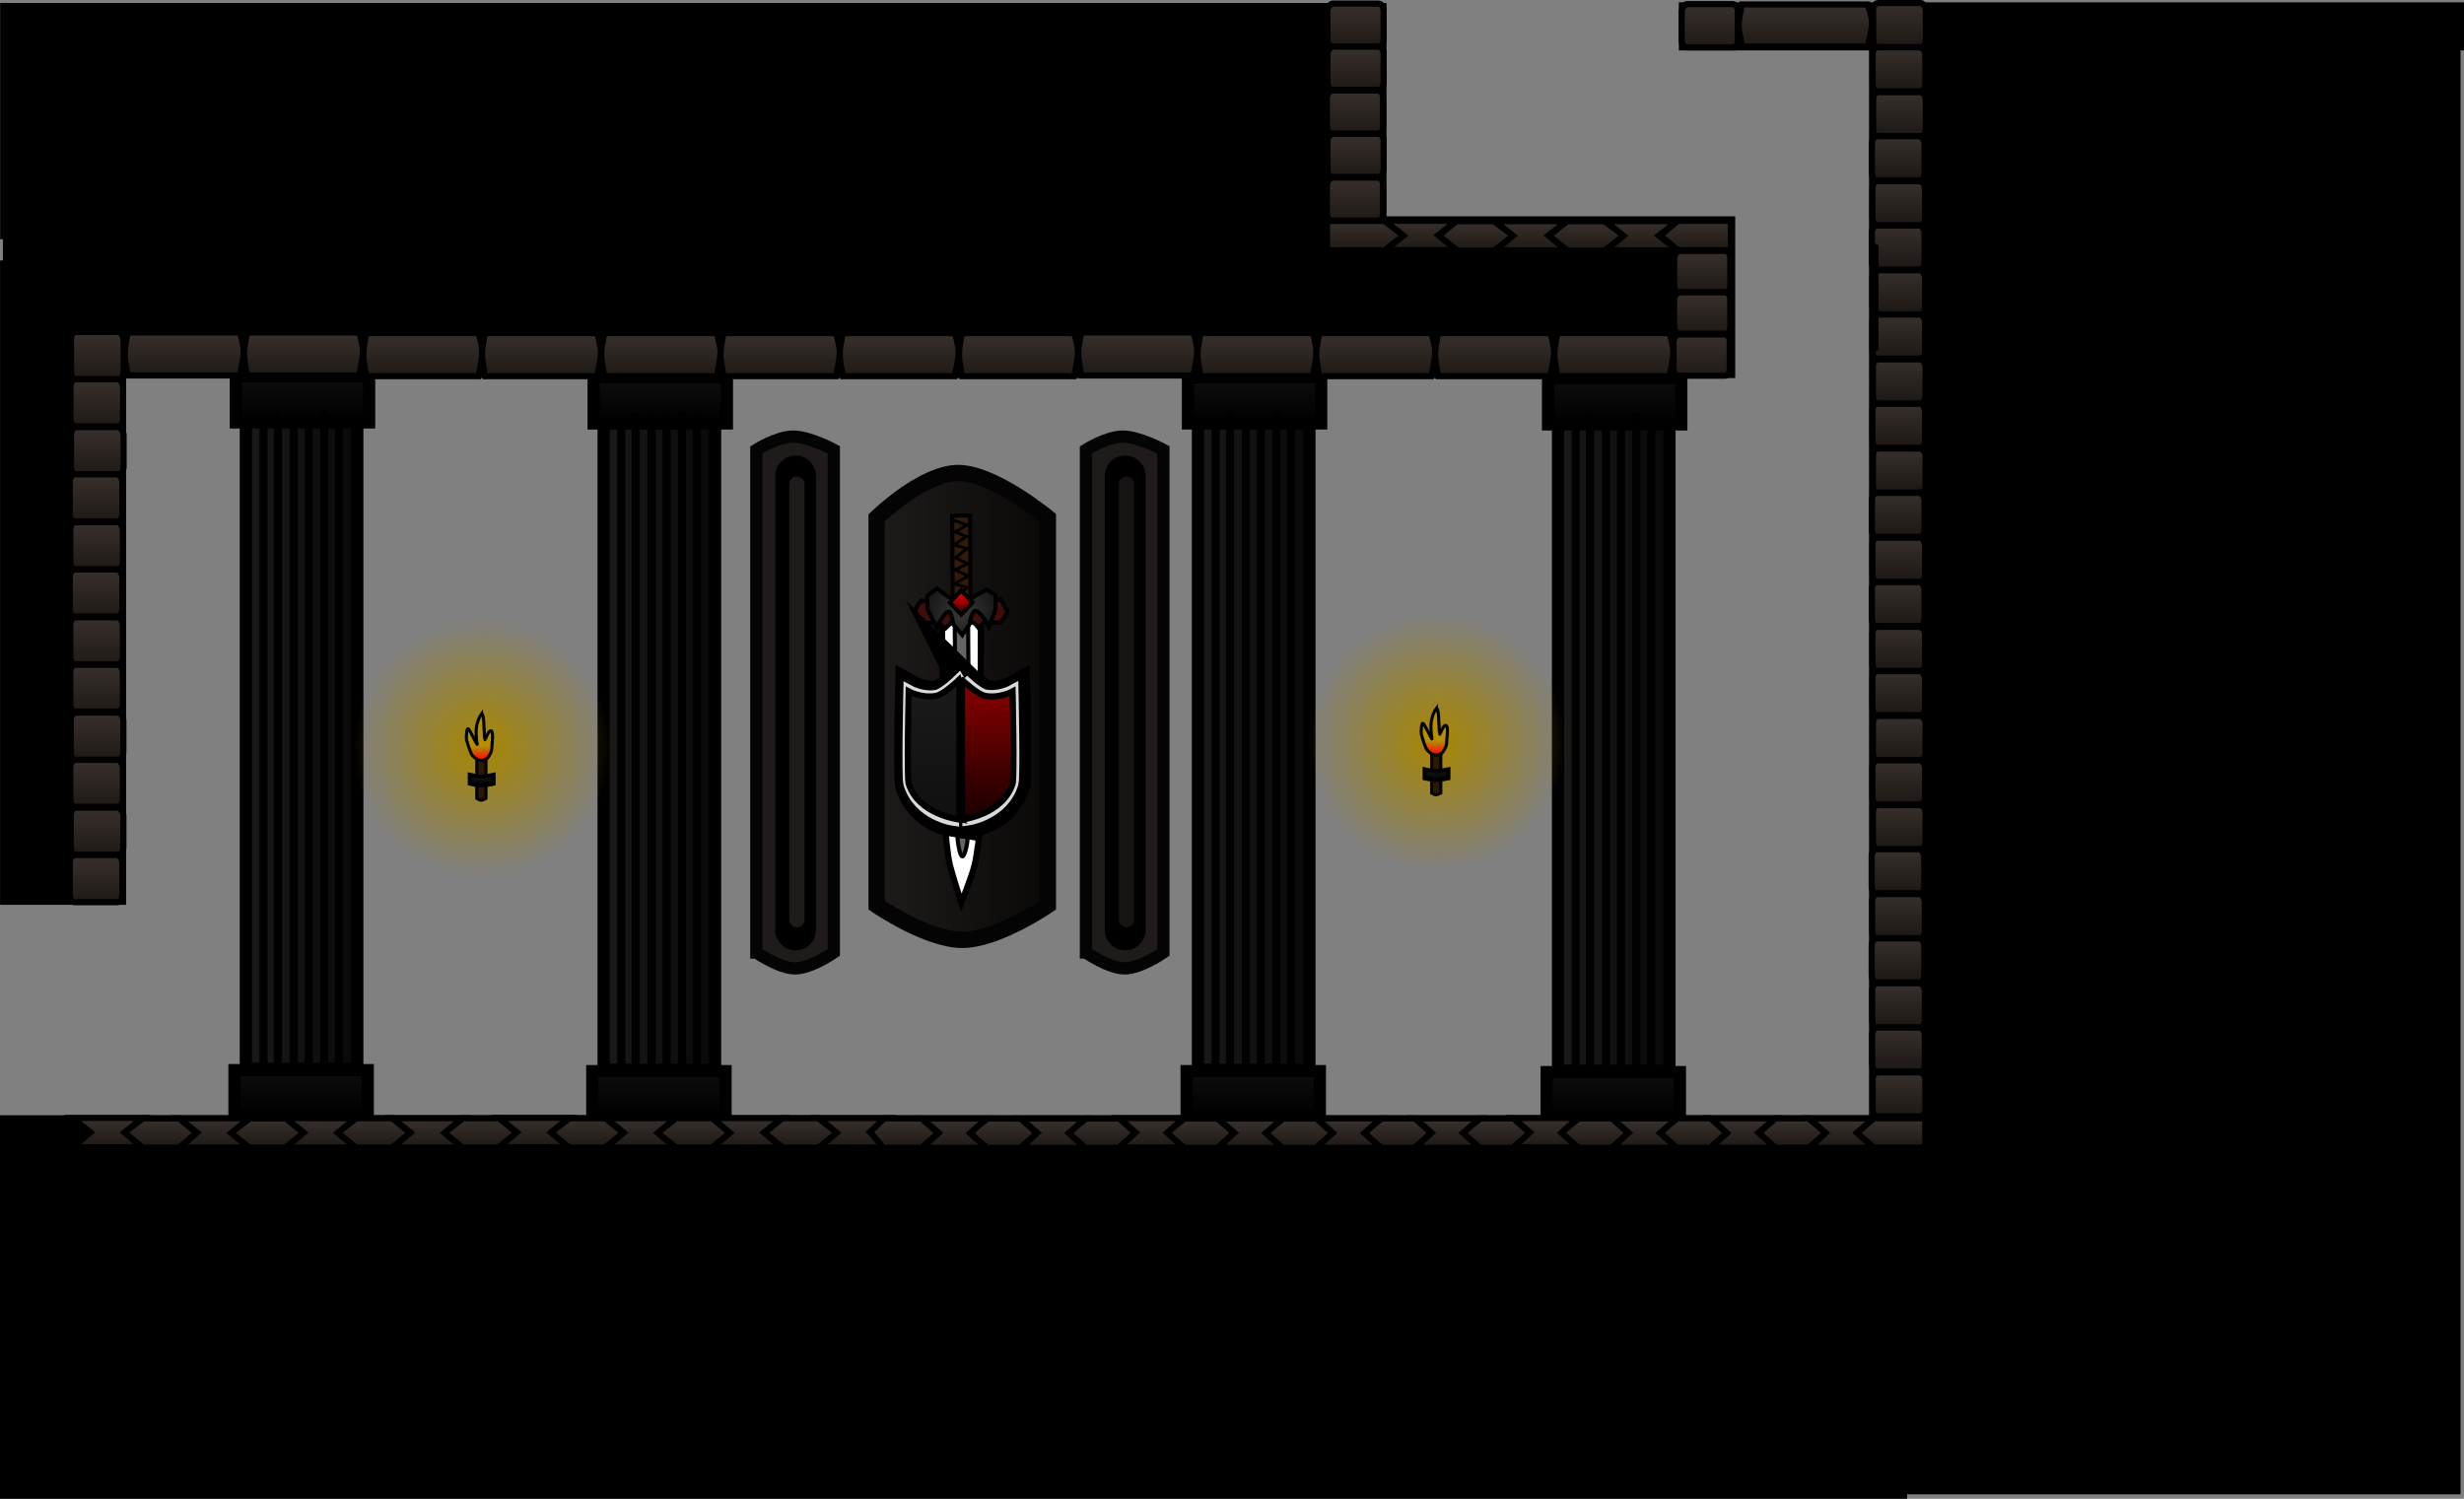 <svg version="1.1" xmlns="http://www.w3.org/2000/svg" xmlns:xlink="http://www.w3.org/1999/xlink" width="604.285" height="367.597" viewBox="0,0,604.285,367.597"><rect x="0" y="0" width="604.285" height="367.597" fill="#808080" stroke="none"/><defs><linearGradient x1="56.016" y1="175.685" x2="83.35" y2="175.685" gradientUnits="userSpaceOnUse" id="color-1"><stop offset="0" stop-color="#1c1a19"/><stop offset="1" stop-color="#0b0908"/></linearGradient><linearGradient x1="69.574" y1="260.024" x2="69.574" y2="270.992" gradientUnits="userSpaceOnUse" id="color-2"><stop offset="0" stop-color="#0e0e0e"/><stop offset="1" stop-color="#000000"/></linearGradient><linearGradient x1="69.908" y1="89.858" x2="69.908" y2="101.159" gradientUnits="userSpaceOnUse" id="color-3"><stop offset="0" stop-color="#0e0e0e"/><stop offset="1" stop-color="#000000"/></linearGradient><linearGradient x1="143.766" y1="175.935" x2="171.1" y2="175.935" gradientUnits="userSpaceOnUse" id="color-4"><stop offset="0" stop-color="#1c1a19"/><stop offset="1" stop-color="#0b0908"/></linearGradient><linearGradient x1="157.324" y1="260.274" x2="157.324" y2="271.242" gradientUnits="userSpaceOnUse" id="color-5"><stop offset="0" stop-color="#0e0e0e"/><stop offset="1" stop-color="#000000"/></linearGradient><linearGradient x1="157.658" y1="90.108" x2="157.658" y2="101.409" gradientUnits="userSpaceOnUse" id="color-6"><stop offset="0" stop-color="#0e0e0e"/><stop offset="1" stop-color="#000000"/></linearGradient><linearGradient x1="289.516" y1="175.935" x2="316.85" y2="175.935" gradientUnits="userSpaceOnUse" id="color-7"><stop offset="0" stop-color="#1c1a19"/><stop offset="1" stop-color="#0b0908"/></linearGradient><linearGradient x1="303.074" y1="260.274" x2="303.074" y2="271.242" gradientUnits="userSpaceOnUse" id="color-8"><stop offset="0" stop-color="#0e0e0e"/><stop offset="1" stop-color="#000000"/></linearGradient><linearGradient x1="303.408" y1="90.108" x2="303.408" y2="101.409" gradientUnits="userSpaceOnUse" id="color-9"><stop offset="0" stop-color="#0e0e0e"/><stop offset="1" stop-color="#000000"/></linearGradient><linearGradient x1="377.821" y1="176.175" x2="405.155" y2="176.175" gradientUnits="userSpaceOnUse" id="color-10"><stop offset="0" stop-color="#1c1a19"/><stop offset="1" stop-color="#0b0908"/></linearGradient><linearGradient x1="391.379" y1="260.514" x2="391.379" y2="271.482" gradientUnits="userSpaceOnUse" id="color-11"><stop offset="0" stop-color="#0e0e0e"/><stop offset="1" stop-color="#000000"/></linearGradient><linearGradient x1="391.713" y1="90.347" x2="391.713" y2="101.648" gradientUnits="userSpaceOnUse" id="color-12"><stop offset="0" stop-color="#0e0e0e"/><stop offset="1" stop-color="#000000"/></linearGradient><linearGradient x1="415.039" y1="-1.433" x2="415.039" y2="9.181" gradientUnits="userSpaceOnUse" id="color-13"><stop offset="0" stop-color="#38302d"/><stop offset="1" stop-color="#1f1a16"/></linearGradient><linearGradient x1="438.476" y1="-1.356" x2="438.476" y2="8.976" gradientUnits="userSpaceOnUse" id="color-14"><stop offset="0" stop-color="#38302d"/><stop offset="1" stop-color="#1f1a16"/></linearGradient><linearGradient x1="461.557" y1="20.17" x2="461.557" y2="30.965" gradientUnits="userSpaceOnUse" id="color-15"><stop offset="0" stop-color="#37302c"/><stop offset="1" stop-color="#1d1815"/></linearGradient><linearGradient x1="461.432" y1="9.169" x2="461.432" y2="19.964" gradientUnits="userSpaceOnUse" id="color-16"><stop offset="0" stop-color="#37302c"/><stop offset="1" stop-color="#1d1815"/></linearGradient><linearGradient x1="461.557" y1="-1.69" x2="461.557" y2="9.106" gradientUnits="userSpaceOnUse" id="color-17"><stop offset="0" stop-color="#37302c"/><stop offset="1" stop-color="#1d1815"/></linearGradient><linearGradient x1="461.5" y1="107.572" x2="461.5" y2="118.368" gradientUnits="userSpaceOnUse" id="color-18"><stop offset="0" stop-color="#37302c"/><stop offset="1" stop-color="#1d1815"/></linearGradient><linearGradient x1="461.375" y1="96.571" x2="461.375" y2="107.366" gradientUnits="userSpaceOnUse" id="color-19"><stop offset="0" stop-color="#37302c"/><stop offset="1" stop-color="#1d1815"/></linearGradient><linearGradient x1="461.5" y1="85.712" x2="461.5" y2="96.508" gradientUnits="userSpaceOnUse" id="color-20"><stop offset="0" stop-color="#37302c"/><stop offset="1" stop-color="#1d1815"/></linearGradient><linearGradient x1="461.375" y1="74.711" x2="461.375" y2="85.507" gradientUnits="userSpaceOnUse" id="color-21"><stop offset="0" stop-color="#37302c"/><stop offset="1" stop-color="#1d1815"/></linearGradient><linearGradient x1="461.375" y1="63.853" x2="461.375" y2="74.648" gradientUnits="userSpaceOnUse" id="color-22"><stop offset="0" stop-color="#37302c"/><stop offset="1" stop-color="#1d1815"/></linearGradient><linearGradient x1="461.25" y1="52.852" x2="461.25" y2="63.647" gradientUnits="userSpaceOnUse" id="color-23"><stop offset="0" stop-color="#37302c"/><stop offset="1" stop-color="#1d1815"/></linearGradient><linearGradient x1="461.375" y1="41.993" x2="461.375" y2="52.789" gradientUnits="userSpaceOnUse" id="color-24"><stop offset="0" stop-color="#37302c"/><stop offset="1" stop-color="#1d1815"/></linearGradient><linearGradient x1="461.25" y1="30.992" x2="461.25" y2="41.788" gradientUnits="userSpaceOnUse" id="color-25"><stop offset="0" stop-color="#37302c"/><stop offset="1" stop-color="#1d1815"/></linearGradient><linearGradient x1="461.498" y1="195.03" x2="461.498" y2="205.825" gradientUnits="userSpaceOnUse" id="color-26"><stop offset="0" stop-color="#37302c"/><stop offset="1" stop-color="#1d1815"/></linearGradient><linearGradient x1="461.373" y1="184.029" x2="461.373" y2="194.824" gradientUnits="userSpaceOnUse" id="color-27"><stop offset="0" stop-color="#37302c"/><stop offset="1" stop-color="#1d1815"/></linearGradient><linearGradient x1="461.498" y1="173.17" x2="461.498" y2="183.966" gradientUnits="userSpaceOnUse" id="color-28"><stop offset="0" stop-color="#37302c"/><stop offset="1" stop-color="#1d1815"/></linearGradient><linearGradient x1="461.373" y1="162.169" x2="461.373" y2="172.965" gradientUnits="userSpaceOnUse" id="color-29"><stop offset="0" stop-color="#37302c"/><stop offset="1" stop-color="#1d1815"/></linearGradient><linearGradient x1="461.373" y1="151.311" x2="461.373" y2="162.106" gradientUnits="userSpaceOnUse" id="color-30"><stop offset="0" stop-color="#37302c"/><stop offset="1" stop-color="#1d1815"/></linearGradient><linearGradient x1="461.248" y1="140.309" x2="461.248" y2="151.105" gradientUnits="userSpaceOnUse" id="color-31"><stop offset="0" stop-color="#37302c"/><stop offset="1" stop-color="#1d1815"/></linearGradient><linearGradient x1="461.373" y1="129.451" x2="461.373" y2="140.247" gradientUnits="userSpaceOnUse" id="color-32"><stop offset="0" stop-color="#37302c"/><stop offset="1" stop-color="#1d1815"/></linearGradient><linearGradient x1="461.248" y1="118.45" x2="461.248" y2="129.246" gradientUnits="userSpaceOnUse" id="color-33"><stop offset="0" stop-color="#37302c"/><stop offset="1" stop-color="#1d1815"/></linearGradient><linearGradient x1="461.441" y1="260.572" x2="461.441" y2="271.368" gradientUnits="userSpaceOnUse" id="color-34"><stop offset="0" stop-color="#37302c"/><stop offset="1" stop-color="#1d1815"/></linearGradient><linearGradient x1="461.316" y1="249.571" x2="461.316" y2="260.367" gradientUnits="userSpaceOnUse" id="color-35"><stop offset="0" stop-color="#37302c"/><stop offset="1" stop-color="#1d1815"/></linearGradient><linearGradient x1="461.316" y1="238.713" x2="461.316" y2="249.508" gradientUnits="userSpaceOnUse" id="color-36"><stop offset="0" stop-color="#37302c"/><stop offset="1" stop-color="#1d1815"/></linearGradient><linearGradient x1="461.191" y1="227.711" x2="461.191" y2="238.507" gradientUnits="userSpaceOnUse" id="color-37"><stop offset="0" stop-color="#37302c"/><stop offset="1" stop-color="#1d1815"/></linearGradient><linearGradient x1="461.316" y1="216.853" x2="461.316" y2="227.649" gradientUnits="userSpaceOnUse" id="color-38"><stop offset="0" stop-color="#37302c"/><stop offset="1" stop-color="#1d1815"/></linearGradient><linearGradient x1="461.191" y1="205.852" x2="461.191" y2="216.648" gradientUnits="userSpaceOnUse" id="color-39"><stop offset="0" stop-color="#37302c"/><stop offset="1" stop-color="#1d1815"/></linearGradient><linearGradient x1="328.165" y1="-1.563" x2="328.165" y2="8.988" gradientUnits="userSpaceOnUse" id="color-40"><stop offset="0" stop-color="#38302d"/><stop offset="1" stop-color="#1f1a16"/></linearGradient><linearGradient x1="328.026" y1="41.13" x2="328.026" y2="51.682" gradientUnits="userSpaceOnUse" id="color-41"><stop offset="0" stop-color="#38302d"/><stop offset="1" stop-color="#1f1a16"/></linearGradient><linearGradient x1="328.159" y1="30.378" x2="328.159" y2="40.929" gradientUnits="userSpaceOnUse" id="color-42"><stop offset="0" stop-color="#38302d"/><stop offset="1" stop-color="#1f1a16"/></linearGradient><linearGradient x1="328.026" y1="19.766" x2="328.026" y2="30.317" gradientUnits="userSpaceOnUse" id="color-43"><stop offset="0" stop-color="#38302d"/><stop offset="1" stop-color="#1f1a16"/></linearGradient><linearGradient x1="328.159" y1="9.014" x2="328.159" y2="19.565" gradientUnits="userSpaceOnUse" id="color-44"><stop offset="0" stop-color="#38302d"/><stop offset="1" stop-color="#1f1a16"/></linearGradient><linearGradient x1="35.052" y1="271.859" x2="35.052" y2="279.04" gradientUnits="userSpaceOnUse" id="color-45"><stop offset="0" stop-color="#37302c"/><stop offset="1" stop-color="#1f1916"/></linearGradient><linearGradient x1="22.062" y1="271.756" x2="22.062" y2="278.937" gradientUnits="userSpaceOnUse" id="color-46"><stop offset="0" stop-color="#37302c"/><stop offset="1" stop-color="#1f1916"/></linearGradient><linearGradient x1="61.227" y1="271.859" x2="61.227" y2="279.04" gradientUnits="userSpaceOnUse" id="color-47"><stop offset="0" stop-color="#37302c"/><stop offset="1" stop-color="#1f1916"/></linearGradient><linearGradient x1="48.237" y1="271.846" x2="48.237" y2="279.027" gradientUnits="userSpaceOnUse" id="color-48"><stop offset="0" stop-color="#37302c"/><stop offset="1" stop-color="#1f1916"/></linearGradient><linearGradient x1="87.37" y1="271.838" x2="87.37" y2="279.019" gradientUnits="userSpaceOnUse" id="color-49"><stop offset="0" stop-color="#37302c"/><stop offset="1" stop-color="#1f1916"/></linearGradient><linearGradient x1="74.38" y1="271.825" x2="74.38" y2="279.005" gradientUnits="userSpaceOnUse" id="color-50"><stop offset="0" stop-color="#37302c"/><stop offset="1" stop-color="#1f1916"/></linearGradient><linearGradient x1="113.545" y1="271.838" x2="113.545" y2="279.019" gradientUnits="userSpaceOnUse" id="color-51"><stop offset="0" stop-color="#37302c"/><stop offset="1" stop-color="#1f1916"/></linearGradient><linearGradient x1="100.555" y1="271.825" x2="100.555" y2="279.005" gradientUnits="userSpaceOnUse" id="color-52"><stop offset="0" stop-color="#37302c"/><stop offset="1" stop-color="#1f1916"/></linearGradient><linearGradient x1="139.646" y1="271.838" x2="139.646" y2="279.019" gradientUnits="userSpaceOnUse" id="color-53"><stop offset="0" stop-color="#37302c"/><stop offset="1" stop-color="#1f1916"/></linearGradient><linearGradient x1="126.655" y1="271.735" x2="126.655" y2="278.916" gradientUnits="userSpaceOnUse" id="color-54"><stop offset="0" stop-color="#37302c"/><stop offset="1" stop-color="#1f1916"/></linearGradient><linearGradient x1="165.821" y1="271.811" x2="165.821" y2="278.992" gradientUnits="userSpaceOnUse" id="color-55"><stop offset="0" stop-color="#37302c"/><stop offset="1" stop-color="#1f1916"/></linearGradient><linearGradient x1="152.83" y1="271.825" x2="152.83" y2="279.005" gradientUnits="userSpaceOnUse" id="color-56"><stop offset="0" stop-color="#37302c"/><stop offset="1" stop-color="#1f1916"/></linearGradient><linearGradient x1="192.126" y1="271.818" x2="192.126" y2="278.999" gradientUnits="userSpaceOnUse" id="color-57"><stop offset="0" stop-color="#37302c"/><stop offset="1" stop-color="#1f1916"/></linearGradient><linearGradient x1="205.117" y1="271.805" x2="205.117" y2="278.986" gradientUnits="userSpaceOnUse" id="color-58"><stop offset="0" stop-color="#37302c"/><stop offset="1" stop-color="#1f1916"/></linearGradient><linearGradient x1="178.942" y1="271.805" x2="178.942" y2="278.986" gradientUnits="userSpaceOnUse" id="color-59"><stop offset="0" stop-color="#37302c"/><stop offset="1" stop-color="#1f1916"/></linearGradient><linearGradient x1="-43.207" y1="271.783" x2="-43.207" y2="278.964" gradientUnits="userSpaceOnUse" id="color-60"><stop offset="0" stop-color="#37302c"/><stop offset="1" stop-color="#1f1916"/></linearGradient><linearGradient x1="-30.216" y1="271.769" x2="-30.216" y2="278.95" gradientUnits="userSpaceOnUse" id="color-61"><stop offset="0" stop-color="#37302c"/><stop offset="1" stop-color="#1f1916"/></linearGradient><linearGradient x1="241.771" y1="271.902" x2="241.771" y2="279.083" gradientUnits="userSpaceOnUse" id="color-62"><stop offset="0" stop-color="#39322e"/><stop offset="1" stop-color="#1f1916"/></linearGradient><linearGradient x1="229.761" y1="271.889" x2="229.761" y2="279.07" gradientUnits="userSpaceOnUse" id="color-63"><stop offset="0" stop-color="#39322e"/><stop offset="1" stop-color="#1f1916"/></linearGradient><linearGradient x1="217.462" y1="271.876" x2="217.462" y2="279.057" gradientUnits="userSpaceOnUse" id="color-64"><stop offset="0" stop-color="#39322e"/><stop offset="1" stop-color="#1f1916"/></linearGradient><linearGradient x1="265.97" y1="271.902" x2="265.97" y2="279.083" gradientUnits="userSpaceOnUse" id="color-65"><stop offset="0" stop-color="#39322e"/><stop offset="1" stop-color="#1f1916"/></linearGradient><linearGradient x1="253.96" y1="271.889" x2="253.96" y2="279.07" gradientUnits="userSpaceOnUse" id="color-66"><stop offset="0" stop-color="#39322e"/><stop offset="1" stop-color="#1f1916"/></linearGradient><linearGradient x1="290.1" y1="271.902" x2="290.1" y2="279.083" gradientUnits="userSpaceOnUse" id="color-67"><stop offset="0" stop-color="#39322e"/><stop offset="1" stop-color="#1f1916"/></linearGradient><linearGradient x1="278.09" y1="271.799" x2="278.09" y2="278.98" gradientUnits="userSpaceOnUse" id="color-68"><stop offset="0" stop-color="#39322e"/><stop offset="1" stop-color="#1f1916"/></linearGradient><linearGradient x1="314.299" y1="271.902" x2="314.299" y2="279.083" gradientUnits="userSpaceOnUse" id="color-69"><stop offset="0" stop-color="#39322e"/><stop offset="1" stop-color="#1f1916"/></linearGradient><linearGradient x1="302.289" y1="271.889" x2="302.289" y2="279.07" gradientUnits="userSpaceOnUse" id="color-70"><stop offset="0" stop-color="#39322e"/><stop offset="1" stop-color="#1f1916"/></linearGradient><linearGradient x1="338.468" y1="271.881" x2="338.468" y2="279.062" gradientUnits="userSpaceOnUse" id="color-71"><stop offset="0" stop-color="#39322e"/><stop offset="1" stop-color="#1f1916"/></linearGradient><linearGradient x1="326.459" y1="271.868" x2="326.459" y2="279.049" gradientUnits="userSpaceOnUse" id="color-72"><stop offset="0" stop-color="#39322e"/><stop offset="1" stop-color="#1f1916"/></linearGradient><linearGradient x1="362.667" y1="271.881" x2="362.667" y2="279.062" gradientUnits="userSpaceOnUse" id="color-73"><stop offset="0" stop-color="#39322e"/><stop offset="1" stop-color="#1f1916"/></linearGradient><linearGradient x1="350.657" y1="271.868" x2="350.657" y2="279.049" gradientUnits="userSpaceOnUse" id="color-74"><stop offset="0" stop-color="#39322e"/><stop offset="1" stop-color="#1f1916"/></linearGradient><linearGradient x1="386.797" y1="271.881" x2="386.797" y2="279.062" gradientUnits="userSpaceOnUse" id="color-75"><stop offset="0" stop-color="#39322e"/><stop offset="1" stop-color="#1f1916"/></linearGradient><linearGradient x1="374.787" y1="271.778" x2="374.787" y2="278.959" gradientUnits="userSpaceOnUse" id="color-76"><stop offset="0" stop-color="#39322e"/><stop offset="1" stop-color="#1f1916"/></linearGradient><linearGradient x1="410.996" y1="271.854" x2="410.996" y2="279.035" gradientUnits="userSpaceOnUse" id="color-77"><stop offset="0" stop-color="#39322e"/><stop offset="1" stop-color="#1f1916"/></linearGradient><linearGradient x1="398.987" y1="271.868" x2="398.987" y2="279.049" gradientUnits="userSpaceOnUse" id="color-78"><stop offset="0" stop-color="#39322e"/><stop offset="1" stop-color="#1f1916"/></linearGradient><linearGradient x1="435.316" y1="271.862" x2="435.316" y2="279.042" gradientUnits="userSpaceOnUse" id="color-79"><stop offset="0" stop-color="#39322e"/><stop offset="1" stop-color="#1f1916"/></linearGradient><linearGradient x1="447.326" y1="271.848" x2="447.326" y2="279.029" gradientUnits="userSpaceOnUse" id="color-80"><stop offset="0" stop-color="#39322e"/><stop offset="1" stop-color="#1f1916"/></linearGradient><linearGradient x1="459.514" y1="271.846" x2="459.514" y2="279.027" gradientUnits="userSpaceOnUse" id="color-81"><stop offset="0" stop-color="#39322e"/><stop offset="1" stop-color="#1f1916"/></linearGradient><linearGradient x1="423.127" y1="271.848" x2="423.127" y2="279.029" gradientUnits="userSpaceOnUse" id="color-82"><stop offset="0" stop-color="#39322e"/><stop offset="1" stop-color="#1f1916"/></linearGradient><linearGradient x1="384.783" y1="51.813" x2="384.783" y2="58.994" gradientUnits="userSpaceOnUse" id="color-83"><stop offset="0" stop-color="#38302d"/><stop offset="1" stop-color="#1f1a16"/></linearGradient><linearGradient x1="398.231" y1="51.799" x2="398.231" y2="58.98" gradientUnits="userSpaceOnUse" id="color-84"><stop offset="0" stop-color="#38302d"/><stop offset="1" stop-color="#1f1a16"/></linearGradient><linearGradient x1="357.687" y1="51.813" x2="357.687" y2="58.994" gradientUnits="userSpaceOnUse" id="color-85"><stop offset="0" stop-color="#38302d"/><stop offset="1" stop-color="#1f1a16"/></linearGradient><linearGradient x1="371.135" y1="51.799" x2="371.135" y2="58.98" gradientUnits="userSpaceOnUse" id="color-86"><stop offset="0" stop-color="#38302d"/><stop offset="1" stop-color="#1f1a16"/></linearGradient><linearGradient x1="344.115" y1="51.71" x2="344.115" y2="58.891" gradientUnits="userSpaceOnUse" id="color-87"><stop offset="0" stop-color="#38302d"/><stop offset="1" stop-color="#1f1a16"/></linearGradient><linearGradient x1="330.536" y1="51.778" x2="330.536" y2="58.959" gradientUnits="userSpaceOnUse" id="color-88"><stop offset="0" stop-color="#38302d"/><stop offset="1" stop-color="#1f1a16"/></linearGradient><linearGradient x1="411.559" y1="51.731" x2="411.559" y2="58.911" gradientUnits="userSpaceOnUse" id="color-89"><stop offset="0" stop-color="#38302d"/><stop offset="1" stop-color="#1f1a16"/></linearGradient><linearGradient x1="413.188" y1="59.103" x2="413.188" y2="69.233" gradientUnits="userSpaceOnUse" id="color-90"><stop offset="0" stop-color="#38302d"/><stop offset="1" stop-color="#1f1a16"/></linearGradient><linearGradient x1="413.05" y1="79.581" x2="413.05" y2="89.711" gradientUnits="userSpaceOnUse" id="color-91"><stop offset="0" stop-color="#38302d"/><stop offset="1" stop-color="#1f1a16"/></linearGradient><linearGradient x1="413.183" y1="69.258" x2="413.183" y2="79.388" gradientUnits="userSpaceOnUse" id="color-92"><stop offset="0" stop-color="#38302d"/><stop offset="1" stop-color="#1f1a16"/></linearGradient><linearGradient x1="304.002" y1="79.265" x2="304.002" y2="89.818" gradientUnits="userSpaceOnUse" id="color-93"><stop offset="0" stop-color="#38302d"/><stop offset="1" stop-color="#1f1a16"/></linearGradient><linearGradient x1="333.114" y1="79.265" x2="333.114" y2="89.818" gradientUnits="userSpaceOnUse" id="color-94"><stop offset="0" stop-color="#38302d"/><stop offset="1" stop-color="#1f1a16"/></linearGradient><linearGradient x1="362.264" y1="79.265" x2="362.264" y2="89.818" gradientUnits="userSpaceOnUse" id="color-95"><stop offset="0" stop-color="#38302d"/><stop offset="1" stop-color="#1f1a16"/></linearGradient><linearGradient x1="391.517" y1="79.265" x2="391.517" y2="89.818" gradientUnits="userSpaceOnUse" id="color-96"><stop offset="0" stop-color="#38302d"/><stop offset="1" stop-color="#1f1a16"/></linearGradient><linearGradient x1="245.498" y1="79.265" x2="245.498" y2="89.818" gradientUnits="userSpaceOnUse" id="color-97"><stop offset="0" stop-color="#38302d"/><stop offset="1" stop-color="#1f1a16"/></linearGradient><linearGradient x1="274.75" y1="79.11" x2="274.75" y2="89.663" gradientUnits="userSpaceOnUse" id="color-98"><stop offset="0" stop-color="#38302d"/><stop offset="1" stop-color="#1f1a16"/></linearGradient><linearGradient x1="157.813" y1="79.265" x2="157.813" y2="89.818" gradientUnits="userSpaceOnUse" id="color-99"><stop offset="0" stop-color="#38302d"/><stop offset="1" stop-color="#1f1a16"/></linearGradient><linearGradient x1="187.052" y1="79.265" x2="187.052" y2="89.818" gradientUnits="userSpaceOnUse" id="color-100"><stop offset="0" stop-color="#38302d"/><stop offset="1" stop-color="#1f1a16"/></linearGradient><linearGradient x1="216.246" y1="79.265" x2="216.246" y2="89.818" gradientUnits="userSpaceOnUse" id="color-101"><stop offset="0" stop-color="#38302d"/><stop offset="1" stop-color="#1f1a16"/></linearGradient><linearGradient x1="99.408" y1="79.265" x2="99.408" y2="89.818" gradientUnits="userSpaceOnUse" id="color-102"><stop offset="0" stop-color="#38302d"/><stop offset="1" stop-color="#1f1a16"/></linearGradient><linearGradient x1="128.519" y1="79.265" x2="128.519" y2="89.818" gradientUnits="userSpaceOnUse" id="color-103"><stop offset="0" stop-color="#38302d"/><stop offset="1" stop-color="#1f1a16"/></linearGradient><linearGradient x1="40.903" y1="79.099" x2="40.903" y2="89.652" gradientUnits="userSpaceOnUse" id="color-104"><stop offset="0" stop-color="#38302d"/><stop offset="1" stop-color="#1f1a16"/></linearGradient><linearGradient x1="70.155" y1="79.11" x2="70.155" y2="89.663" gradientUnits="userSpaceOnUse" id="color-105"><stop offset="0" stop-color="#38302d"/><stop offset="1" stop-color="#1f1a16"/></linearGradient><linearGradient x1="-46.875" y1="79.265" x2="-46.875" y2="89.818" gradientUnits="userSpaceOnUse" id="color-106"><stop offset="0" stop-color="#292523"/><stop offset="1" stop-color="#0b0908"/></linearGradient><linearGradient x1="-17.638" y1="79.265" x2="-17.638" y2="89.818" gradientUnits="userSpaceOnUse" id="color-107"><stop offset="0" stop-color="#292523"/><stop offset="1" stop-color="#0b0908"/></linearGradient><linearGradient x1="19.589" y1="102.332" x2="19.589" y2="113.862" gradientUnits="userSpaceOnUse" id="color-108"><stop offset="0" stop-color="#38302d"/><stop offset="1" stop-color="#1f1a16"/></linearGradient><linearGradient x1="19.464" y1="90.583" x2="19.464" y2="102.113" gradientUnits="userSpaceOnUse" id="color-109"><stop offset="0" stop-color="#38302d"/><stop offset="1" stop-color="#1f1a16"/></linearGradient><linearGradient x1="19.589" y1="78.986" x2="19.589" y2="90.516" gradientUnits="userSpaceOnUse" id="color-110"><stop offset="0" stop-color="#38302d"/><stop offset="1" stop-color="#1f1a16"/></linearGradient><linearGradient x1="19.532" y1="195.678" x2="19.532" y2="207.208" gradientUnits="userSpaceOnUse" id="color-111"><stop offset="0" stop-color="#38302d"/><stop offset="1" stop-color="#1f1a16"/></linearGradient><linearGradient x1="19.407" y1="183.928" x2="19.407" y2="195.458" gradientUnits="userSpaceOnUse" id="color-112"><stop offset="0" stop-color="#38302d"/><stop offset="1" stop-color="#1f1a16"/></linearGradient><linearGradient x1="19.532" y1="172.332" x2="19.532" y2="183.862" gradientUnits="userSpaceOnUse" id="color-113"><stop offset="0" stop-color="#38302d"/><stop offset="1" stop-color="#1f1a16"/></linearGradient><linearGradient x1="19.407" y1="160.582" x2="19.407" y2="172.112" gradientUnits="userSpaceOnUse" id="color-114"><stop offset="0" stop-color="#38302d"/><stop offset="1" stop-color="#1f1a16"/></linearGradient><linearGradient x1="19.407" y1="148.986" x2="19.407" y2="160.515" gradientUnits="userSpaceOnUse" id="color-115"><stop offset="0" stop-color="#38302d"/><stop offset="1" stop-color="#1f1a16"/></linearGradient><linearGradient x1="19.282" y1="137.236" x2="19.282" y2="148.766" gradientUnits="userSpaceOnUse" id="color-116"><stop offset="0" stop-color="#38302d"/><stop offset="1" stop-color="#1f1a16"/></linearGradient><linearGradient x1="19.407" y1="125.64" x2="19.407" y2="137.169" gradientUnits="userSpaceOnUse" id="color-117"><stop offset="0" stop-color="#38302d"/><stop offset="1" stop-color="#1f1a16"/></linearGradient><linearGradient x1="19.282" y1="113.89" x2="19.282" y2="125.42" gradientUnits="userSpaceOnUse" id="color-118"><stop offset="0" stop-color="#38302d"/><stop offset="1" stop-color="#1f1a16"/></linearGradient><linearGradient x1="19.28" y1="207.295" x2="19.28" y2="218.825" gradientUnits="userSpaceOnUse" id="color-119"><stop offset="0" stop-color="#38302d"/><stop offset="1" stop-color="#1f1a16"/></linearGradient><linearGradient x1="19.57" y1="440.547" x2="19.57" y2="452.047" gradientUnits="userSpaceOnUse" id="color-120"><stop offset="0" stop-color="#292523"/><stop offset="1" stop-color="#0b0908"/></linearGradient><linearGradient x1="19.57" y1="428.979" x2="19.57" y2="440.48" gradientUnits="userSpaceOnUse" id="color-121"><stop offset="0" stop-color="#292523"/><stop offset="1" stop-color="#0b0908"/></linearGradient><linearGradient x1="19.445" y1="417.259" x2="19.445" y2="428.76" gradientUnits="userSpaceOnUse" id="color-122"><stop offset="0" stop-color="#292523"/><stop offset="1" stop-color="#0b0908"/></linearGradient><linearGradient x1="210.709" y1="170.821" x2="252.709" y2="170.821" gradientUnits="userSpaceOnUse" id="color-123"><stop offset="0" stop-color="#1e1b1a"/><stop offset="1" stop-color="#0b0908"/></linearGradient><linearGradient x1="231.494" y1="86.938" x2="231.494" y2="273.563" gradientUnits="userSpaceOnUse" id="color-124"><stop offset="0" stop-color="#a90000"/><stop offset="1" stop-color="#820000"/></linearGradient><radialGradient cx="231.525" cy="147.593" r="8.354" gradientUnits="userSpaceOnUse" id="color-125"><stop offset="0" stop-color="#383838"/><stop offset="1" stop-color="#181818"/></radialGradient><linearGradient x1="231.474" y1="148.283" x2="231.438" y2="142.391" gradientUnits="userSpaceOnUse" id="color-126"><stop offset="0" stop-color="#320000"/><stop offset="1" stop-color="#ff0000"/></linearGradient><linearGradient x1="237.946" y1="164.421" x2="237.946" y2="198.572" gradientUnits="userSpaceOnUse" id="color-127"><stop offset="0" stop-color="#8b0000"/><stop offset="1" stop-color="#190000"/></linearGradient><linearGradient x1="224.689" y1="164.421" x2="224.689" y2="198.572" gradientUnits="userSpaceOnUse" id="color-128"><stop offset="0" stop-color="#1a1a1a"/><stop offset="1" stop-color="#101010"/></linearGradient><radialGradient cx="348.095" cy="179.622" r="31.688" gradientUnits="userSpaceOnUse" id="color-129"><stop offset="0" stop-color="#a78600"/><stop offset="1" stop-color="#a78600" stop-opacity="0"/></radialGradient><linearGradient x1="346.828" y1="187.204" x2="349.075" y2="187.204" gradientUnits="userSpaceOnUse" id="color-130"><stop offset="0" stop-color="#311800"/><stop offset="1" stop-color="#271707"/></linearGradient><linearGradient x1="348.17" y1="179.266" x2="348.17" y2="182.646" gradientUnits="userSpaceOnUse" id="color-131"><stop offset="0" stop-color="#b58f00"/><stop offset="1" stop-color="#ff0000"/></linearGradient><linearGradient x1="348.02" y1="186.248" x2="348.02" y2="188.439" gradientUnits="userSpaceOnUse" id="color-132"><stop offset="0" stop-color="#161616"/><stop offset="1" stop-color="#060606"/></linearGradient><radialGradient cx="113.928" cy="180.955" r="31.688" gradientUnits="userSpaceOnUse" id="color-133"><stop offset="0" stop-color="#a78600"/><stop offset="1" stop-color="#a78600" stop-opacity="0"/></radialGradient><linearGradient x1="112.662" y1="188.537" x2="114.909" y2="188.537" gradientUnits="userSpaceOnUse" id="color-134"><stop offset="0" stop-color="#311800"/><stop offset="1" stop-color="#271707"/></linearGradient><linearGradient x1="114.003" y1="180.6" x2="114.003" y2="183.979" gradientUnits="userSpaceOnUse" id="color-135"><stop offset="0" stop-color="#b58f00"/><stop offset="1" stop-color="#ff0000"/></linearGradient><linearGradient x1="113.853" y1="187.582" x2="113.853" y2="189.772" gradientUnits="userSpaceOnUse" id="color-136"><stop offset="0" stop-color="#161616"/><stop offset="1" stop-color="#060606"/></linearGradient></defs><g transform="translate(4.276,2.44)"><g data-paper-data="{&quot;isPaintingLayer&quot;:true}" fill-rule="nonzero" stroke-linejoin="miter" stroke-miterlimit="10" stroke-dasharray="" stroke-dashoffset="0" style="mix-blend-mode: normal"><g stroke="#000000"><path d="M56.016,259.685v-168h27.333v168z" fill="url(#color-1)" stroke-width="3" stroke-linecap="butt"/><path d="M53.237,270.992v-10.968h32.674v10.968z" fill="url(#color-2)" stroke-width="3" stroke-linecap="butt"/><path d="M53.571,101.159v-11.301h32.674v11.301z" fill="url(#color-3)" stroke-width="3" stroke-linecap="butt"/><g fill="none" stroke-width="2" stroke-linecap="round"><path d="M60.344,100.686v159"/><path d="M63.873,260.186v-160.5"/><path d="M67.775,100.186v158.75"/><path d="M71.463,259.686v-159.5"/><path d="M75.222,260.186v-161"/><path d="M78.885,100.186v159.25"/></g></g><g stroke="#000000"><path d="M143.766,259.935v-168h27.333v168z" fill="url(#color-4)" stroke-width="3" stroke-linecap="butt"/><path d="M140.987,271.242v-10.968h32.674v10.968z" fill="url(#color-5)" stroke-width="3" stroke-linecap="butt"/><path d="M141.321,101.409v-11.301h32.674v11.301z" fill="url(#color-6)" stroke-width="3" stroke-linecap="butt"/><g fill="none" stroke-width="2" stroke-linecap="round"><path d="M148.094,100.936v159"/><path d="M151.623,99.936v160.5"/><path d="M155.525,100.436v158.75"/><path d="M159.213,100.436v159.5"/><path d="M162.972,99.436v161"/><path d="M166.635,259.686v-159.25"/></g></g><g stroke="#000000"><path d="M289.516,259.935v-168h27.333v168z" fill="url(#color-7)" stroke-width="3" stroke-linecap="butt"/><path d="M286.737,271.242v-10.968h32.674v10.968z" fill="url(#color-8)" stroke-width="3" stroke-linecap="butt"/><path d="M287.071,101.409v-11.301h32.674v11.301z" fill="url(#color-9)" stroke-width="3" stroke-linecap="butt"/><g fill="none" stroke-width="2" stroke-linecap="round"><path d="M293.844,100.936v159"/><path d="M297.373,99.936v160.5"/><path d="M301.275,259.186v-158.75"/><path d="M304.963,100.436v159.5"/><path d="M308.722,260.436v-161"/><path d="M312.385,259.686v-159.25"/></g></g><g stroke="#000000"><path d="M377.821,260.175v-168h27.333v168z" fill="url(#color-10)" stroke-width="3" stroke-linecap="butt"/><path d="M375.042,271.482v-10.968h32.674v10.968z" fill="url(#color-11)" stroke-width="3" stroke-linecap="butt"/><path d="M375.376,101.648v-11.301h32.674v11.301z" fill="url(#color-12)" stroke-width="3" stroke-linecap="butt"/><g fill="none" stroke-width="2" stroke-linecap="round"><path d="M382.149,101.176v159"/><path d="M385.678,260.676v-160.5"/><path d="M389.58,259.426v-158.75"/><path d="M393.268,100.676v159.5"/><path d="M397.026,260.676v-161"/><path d="M400.69,259.926v-159.25"/></g></g><path d="M-4.238,56.252v-57.964h340v57.964z" fill="#000000" stroke="none" stroke-width="0" stroke-linecap="butt"/><path d="M-4.261,219.476v-158.042h30.911v158.042z" fill="#000000" stroke="none" stroke-width="0" stroke-linecap="butt"/><path d="M454.09,364.058v-354.5h145.076v354.5z" fill="#000000" stroke="none" stroke-width="0" stroke-linecap="butt"/><path d="M-3.561,90.281v-39.667h424.839v39.667z" fill="#000000" stroke="none" stroke-width="0" stroke-linecap="butt"/><path d="M-4.276,365.157v-94.078h467.709v94.078z" fill="#000000" stroke="none" stroke-width="0" stroke-linecap="butt"/><path d="M407.45,9.925v-11.801h192.558v11.801z" fill="#000000" stroke="none" stroke-width="0" stroke-linecap="butt"/><path d="M420.795,9.181c-2.858,0 -9.863,0 -11.387,0c-0.578,0 -1.251,-0.555 -1.251,-1.769c0,-2.231 0,-5.921 0,-7.076c0,-0.754 0.778,-1.769 1.251,-1.769c2.432,0 9.534,0 11.262,0c0.688,0 1.251,0.918 1.251,1.608c0,1.189 0,4.809 0,7.076c0,1.045 -0.354,1.93 -1.126,1.93z" fill="url(#color-13)" stroke="#000000" stroke-width="1.5" stroke-linecap="butt"/><path d="M422.964,8.976c0,0 -0.841,-3.531 -0.841,-5.271c0,-1.704 0.841,-5.061 0.841,-5.061h30.813c0,0 1.051,2.905 1.051,4.503c0,1.818 -1.051,5.829 -1.051,5.829z" fill="url(#color-14)" stroke="#000000" stroke-width="1.5" stroke-linecap="butt"/><g stroke-linecap="butt"><g><path d="M455.109,29.003c0,-2.306 0,-5.987 0,-7.197c0,-0.702 0.528,-1.636 1.172,-1.636c1.619,0 8.274,0 10.552,0c0.444,0 1.172,1.033 1.172,1.799c0,1.175 0,4.928 0,7.197c0,1.235 -0.631,1.799 -1.172,1.799c-1.429,0 -7.991,0 -10.669,0c-0.724,0 -1.055,-0.9 -1.055,-1.963z" fill="url(#color-15)" stroke="#000000" stroke-width="1.5"/><path d="M454.984,18.001c0,-2.306 0,-5.987 0,-7.197c0,-0.702 0.528,-1.636 1.172,-1.636c1.619,0 8.274,0 10.552,0c0.444,0 1.172,1.033 1.172,1.799c0,1.175 0,4.928 0,7.197c0,1.235 -0.631,1.799 -1.172,1.799c-1.429,0 -7.991,0 -10.669,0c-0.724,0 -1.055,-0.9 -1.055,-1.963z" fill="url(#color-16)" stroke="#000000" stroke-width="1.5"/><g fill="url(#color-17)" stroke="#000000" stroke-width="1.5"><path d="M455.109,7.143c0,-2.306 0,-5.987 0,-7.197c0,-0.702 0.528,-1.636 1.172,-1.636c1.619,0 8.274,0 10.552,0c0.444,0 1.172,1.033 1.172,1.799c0,1.175 0,4.928 0,7.197c0,1.235 -0.631,1.799 -1.172,1.799c-1.429,0 -7.991,0 -10.669,0c-0.724,0 -1.055,-0.9 -1.055,-1.963z"/></g><g fill="none" stroke="none" stroke-width="1" font-family="sans-serif" font-weight="normal" font-size="12" text-anchor="start"/></g><g stroke="#000000" stroke-width="1.5"><path d="M455.052,116.405c0,-2.306 0,-5.987 0,-7.197c0,-0.702 0.528,-1.636 1.172,-1.636c1.619,0 8.274,0 10.552,0c0.444,0 1.172,1.033 1.172,1.799c0,1.175 0,4.928 0,7.197c0,1.235 -0.631,1.799 -1.172,1.799c-1.429,0 -7.991,0 -10.669,0c-0.724,0 -1.055,-0.9 -1.055,-1.963z" fill="url(#color-18)"/><path d="M454.927,105.404c0,-2.306 0,-5.987 0,-7.197c0,-0.702 0.528,-1.636 1.172,-1.636c1.619,0 8.274,0 10.552,0c0.444,0 1.172,1.033 1.172,1.799c0,1.175 0,4.928 0,7.197c0,1.235 -0.631,1.799 -1.172,1.799c-1.429,0 -7.991,0 -10.669,0c-0.724,0 -1.055,-0.9 -1.055,-1.963z" fill="url(#color-19)"/><g><path d="M455.052,94.545c0,-2.306 0,-5.987 0,-7.197c0,-0.702 0.528,-1.636 1.172,-1.636c1.619,0 8.274,0 10.552,0c0.444,0 1.172,1.033 1.172,1.799c0,1.175 0,4.928 0,7.197c0,1.235 -0.631,1.799 -1.172,1.799c-1.429,0 -7.991,0 -10.669,0c-0.724,0 -1.055,-0.9 -1.055,-1.963z" fill="url(#color-20)"/><path d="M454.927,83.544c0,-2.306 0,-5.987 0,-7.197c0,-0.702 0.528,-1.636 1.172,-1.636c1.619,0 8.274,0 10.552,0c0.444,0 1.172,1.033 1.172,1.799c0,1.175 0,4.928 0,7.197c0,1.235 -0.631,1.799 -1.172,1.799c-1.429,0 -7.991,0 -10.669,0c-0.724,0 -1.055,-0.9 -1.055,-1.963z" fill="url(#color-21)"/></g><path d="M454.927,72.686c0,-2.306 0,-5.987 0,-7.197c0,-0.702 0.528,-1.636 1.172,-1.636c1.619,0 8.274,0 10.552,0c0.444,0 1.172,1.033 1.172,1.799c0,1.175 0,4.928 0,7.197c0,1.235 -0.631,1.799 -1.172,1.799c-1.429,0 -7.991,0 -10.669,0c-0.724,0 -1.055,-0.9 -1.055,-1.963z" fill="url(#color-22)"/><path d="M454.802,61.684c0,-2.306 0,-5.987 0,-7.197c0,-0.702 0.528,-1.636 1.172,-1.636c1.619,0 8.274,0 10.552,0c0.444,0 1.172,1.033 1.172,1.799c0,1.175 0,4.928 0,7.197c0,1.235 -0.631,1.799 -1.172,1.799c-1.429,0 -7.991,0 -10.669,0c-0.724,0 -1.055,-0.9 -1.055,-1.963z" fill="url(#color-23)"/><g><path d="M454.927,50.826c0,-2.306 0,-5.987 0,-7.197c0,-0.702 0.528,-1.636 1.172,-1.636c1.619,0 8.274,0 10.552,0c0.444,0 1.172,1.033 1.172,1.799c0,1.175 0,4.928 0,7.197c0,1.235 -0.631,1.799 -1.172,1.799c-1.429,0 -7.991,0 -10.669,0c-0.724,0 -1.055,-0.9 -1.055,-1.963z" fill="url(#color-24)"/><path d="M454.802,39.825c0,-2.306 0,-5.987 0,-7.197c0,-0.702 0.528,-1.636 1.172,-1.636c1.619,0 8.274,0 10.552,0c0.444,0 1.172,1.033 1.172,1.799c0,1.175 0,4.928 0,7.197c0,1.235 -0.631,1.799 -1.172,1.799c-1.429,0 -7.991,0 -10.669,0c-0.724,0 -1.055,-0.9 -1.055,-1.963z" fill="url(#color-25)"/></g></g><g stroke="#000000" stroke-width="1.5"><path d="M455.05,203.863c0,-2.306 0,-5.987 0,-7.197c0,-0.702 0.528,-1.636 1.172,-1.636c1.619,0 8.274,0 10.552,0c0.444,0 1.172,1.033 1.172,1.799c0,1.175 0,4.928 0,7.197c0,1.235 -0.631,1.799 -1.172,1.799c-1.429,0 -7.991,0 -10.669,0c-0.724,0 -1.055,-0.9 -1.055,-1.963z" fill="url(#color-26)"/><path d="M454.925,192.861c0,-2.306 0,-5.987 0,-7.197c0,-0.702 0.528,-1.636 1.172,-1.636c1.619,0 8.274,0 10.552,0c0.444,0 1.172,1.033 1.172,1.799c0,1.175 0,4.928 0,7.197c0,1.235 -0.631,1.799 -1.172,1.799c-1.429,0 -7.991,0 -10.669,0c-0.724,0 -1.055,-0.9 -1.055,-1.963z" fill="url(#color-27)"/><g><path d="M455.05,182.003c0,-2.306 0,-5.987 0,-7.197c0,-0.702 0.528,-1.636 1.172,-1.636c1.619,0 8.274,0 10.552,0c0.444,0 1.172,1.033 1.172,1.799c0,1.175 0,4.928 0,7.197c0,1.235 -0.631,1.799 -1.172,1.799c-1.429,0 -7.991,0 -10.669,0c-0.724,0 -1.055,-0.9 -1.055,-1.963z" fill="url(#color-28)"/><path d="M454.925,171.002c0,-2.306 0,-5.987 0,-7.197c0,-0.702 0.528,-1.636 1.172,-1.636c1.619,0 8.274,0 10.552,0c0.444,0 1.172,1.033 1.172,1.799c0,1.175 0,4.928 0,7.197c0,1.235 -0.631,1.799 -1.172,1.799c-1.429,0 -7.991,0 -10.669,0c-0.724,0 -1.055,-0.9 -1.055,-1.963z" fill="url(#color-29)"/></g><path d="M454.925,160.144c0,-2.306 0,-5.987 0,-7.197c0,-0.702 0.528,-1.636 1.172,-1.636c1.619,0 8.274,0 10.552,0c0.444,0 1.172,1.033 1.172,1.799c0,1.175 0,4.928 0,7.197c0,1.235 -0.631,1.799 -1.172,1.799c-1.429,0 -7.991,0 -10.669,0c-0.724,0 -1.055,-0.9 -1.055,-1.963z" fill="url(#color-30)"/><path d="M454.8,149.142c0,-2.306 0,-5.987 0,-7.197c0,-0.702 0.528,-1.636 1.172,-1.636c1.619,0 8.274,0 10.552,0c0.444,0 1.172,1.033 1.172,1.799c0,1.175 0,4.928 0,7.197c0,1.235 -0.631,1.799 -1.172,1.799c-1.429,0 -7.991,0 -10.669,0c-0.724,0 -1.055,-0.9 -1.055,-1.963z" fill="url(#color-31)"/><g><path d="M454.925,138.284c0,-2.306 0,-5.987 0,-7.197c0,-0.702 0.528,-1.636 1.172,-1.636c1.619,0 8.274,0 10.552,0c0.444,0 1.172,1.033 1.172,1.799c0,1.175 0,4.928 0,7.197c0,1.235 -0.631,1.799 -1.172,1.799c-1.429,0 -7.991,0 -10.669,0c-0.724,0 -1.055,-0.9 -1.055,-1.963z" fill="url(#color-32)"/><path d="M454.8,127.283c0,-2.306 0,-5.987 0,-7.197c0,-0.702 0.528,-1.636 1.172,-1.636c1.619,0 8.274,0 10.552,0c0.444,0 1.172,1.033 1.172,1.799c0,1.175 0,4.928 0,7.197c0,1.235 -0.631,1.799 -1.172,1.799c-1.429,0 -7.991,0 -10.669,0c-0.724,0 -1.055,-0.9 -1.055,-1.963z" fill="url(#color-33)"/></g></g><g stroke="#000000" stroke-width="1.5"><g><path d="M454.993,269.405c0,-2.306 0,-5.987 0,-7.197c0,-0.702 0.528,-1.636 1.172,-1.636c1.619,0 8.274,0 10.552,0c0.444,0 1.172,1.033 1.172,1.799c0,1.175 0,4.928 0,7.197c0,1.235 -0.631,1.799 -1.172,1.799c-1.429,0 -7.991,0 -10.669,0c-0.724,0 -1.055,-0.9 -1.055,-1.963z" fill="url(#color-34)"/><path d="M454.868,258.404c0,-2.306 0,-5.987 0,-7.197c0,-0.702 0.528,-1.636 1.172,-1.636c1.619,0 8.274,0 10.552,0c0.444,0 1.172,1.033 1.172,1.799c0,1.175 0,4.928 0,7.197c0,1.235 -0.631,1.799 -1.172,1.799c-1.429,0 -7.991,0 -10.669,0c-0.724,0 -1.055,-0.9 -1.055,-1.963z" fill="url(#color-35)"/></g><path d="M454.868,247.546c0,-2.306 0,-5.987 0,-7.197c0,-0.702 0.528,-1.636 1.172,-1.636c1.619,0 8.274,0 10.552,0c0.444,0 1.172,1.033 1.172,1.799c0,1.175 0,4.928 0,7.197c0,1.235 -0.631,1.799 -1.172,1.799c-1.429,0 -7.991,0 -10.669,0c-0.724,0 -1.055,-0.9 -1.055,-1.963z" fill="url(#color-36)"/><path d="M454.743,236.544c0,-2.306 0,-5.987 0,-7.197c0,-0.702 0.528,-1.636 1.172,-1.636c1.619,0 8.274,0 10.552,0c0.444,0 1.172,1.033 1.172,1.799c0,1.175 0,4.928 0,7.197c0,1.235 -0.631,1.799 -1.172,1.799c-1.429,0 -7.991,0 -10.669,0c-0.724,0 -1.055,-0.9 -1.055,-1.963z" fill="url(#color-37)"/><g><path d="M454.868,225.686c0,-2.306 0,-5.987 0,-7.197c0,-0.702 0.528,-1.636 1.172,-1.636c1.619,0 8.274,0 10.552,0c0.444,0 1.172,1.033 1.172,1.799c0,1.175 0,4.928 0,7.197c0,1.235 -0.631,1.799 -1.172,1.799c-1.429,0 -7.991,0 -10.669,0c-0.724,0 -1.055,-0.9 -1.055,-1.963z" fill="url(#color-38)"/><path d="M454.743,214.685c0,-2.306 0,-5.987 0,-7.197c0,-0.702 0.528,-1.636 1.172,-1.636c1.619,0 8.274,0 10.552,0c0.444,0 1.172,1.033 1.172,1.799c0,1.175 0,4.928 0,7.197c0,1.235 -0.631,1.799 -1.172,1.799c-1.429,0 -7.991,0 -10.669,0c-0.724,0 -1.055,-0.9 -1.055,-1.963z" fill="url(#color-39)"/></g></g><g fill="none" stroke="none" stroke-width="1" font-family="sans-serif" font-weight="normal" font-size="12" text-anchor="start"><g/><g/></g></g><g data-paper-data="{&quot;index&quot;:null}" stroke-linecap="butt"><g><path d="M335.047,7.069c0,1.039 -0.354,1.918 -1.126,1.918c-2.858,0 -9.863,0 -11.387,0c-0.578,0 -1.251,-0.552 -1.251,-1.759c0,-2.217 0,-5.886 0,-7.034c0,-0.749 0.778,-1.759 1.251,-1.759c2.432,0 9.534,0 11.262,0c0.688,0 1.251,0.912 1.251,1.599c0,1.182 0,4.78 0,7.034z" fill="url(#color-40)" stroke="#000000" stroke-width="1.5"/><g fill="none" stroke="none" stroke-width="1" font-family="sans-serif" font-weight="normal" font-size="12" text-anchor="start"/><g fill="none" stroke="none" stroke-width="1" font-family="sans-serif" font-weight="normal" font-size="12" text-anchor="start"/></g><g><g fill="none" stroke="none" stroke-width="1" font-family="sans-serif" font-weight="normal" font-size="12" text-anchor="start"/><path d="M334.908,49.763c0,1.039 -0.354,1.918 -1.126,1.918c-2.858,0 -9.863,0 -11.387,0c-0.578,0 -1.251,-0.552 -1.251,-1.759c0,-2.217 0,-5.886 0,-7.034c0,-0.749 0.778,-1.759 1.251,-1.759c2.432,0 9.534,0 11.262,0c0.688,0 1.251,0.912 1.251,1.599c0,1.182 0,4.78 0,7.034z" fill="url(#color-41)" stroke="#000000" stroke-width="1.5"/><path d="M333.915,40.929c-2.858,0 -9.863,0 -11.387,0c-0.578,0 -1.251,-0.552 -1.251,-1.759c0,-2.217 0,-5.886 0,-7.034c0,-0.749 0.778,-1.759 1.251,-1.759c2.432,0 9.534,0 11.262,0c0.688,0 1.251,0.912 1.251,1.599c0,1.182 0,4.78 0,7.034c0,1.039 -0.354,1.918 -1.126,1.918z" fill="url(#color-42)" stroke="#000000" stroke-width="1.5"/><g stroke="#000000" stroke-width="1.5"><path d="M333.782,30.317c-2.858,0 -9.863,0 -11.387,0c-0.578,0 -1.251,-0.552 -1.251,-1.759c0,-2.217 0,-5.886 0,-7.034c0,-0.749 0.778,-1.759 1.251,-1.759c2.432,0 9.534,0 11.262,0c0.688,0 1.251,0.912 1.251,1.599c0,1.182 0,4.78 0,7.034c0,1.039 -0.354,1.918 -1.126,1.918z" fill="url(#color-43)"/><path d="M333.915,19.565c-2.858,0 -9.863,0 -11.387,0c-0.578,0 -1.251,-0.552 -1.251,-1.759c0,-2.217 0,-5.886 0,-7.034c0,-0.749 0.778,-1.759 1.251,-1.759c2.432,0 9.534,0 11.262,0c0.688,0 1.251,0.912 1.251,1.599c0,1.182 0,4.78 0,7.034c0,1.039 -0.354,1.918 -1.126,1.918z" fill="url(#color-44)"/></g></g><g fill="none" stroke="none" stroke-width="1" font-family="sans-serif" font-weight="normal" font-size="12" text-anchor="start"><g/><g/></g><g fill="none" stroke="none" stroke-width="1" font-family="sans-serif" font-weight="normal" font-size="12" text-anchor="start"><g/><g/></g><g fill="none" stroke="none" stroke-width="1" font-family="sans-serif" font-weight="normal" font-size="12" text-anchor="start"><g/><g/></g></g><g stroke-linecap="butt"><g><g><g fill="none" stroke="none" stroke-width="1" font-family="sans-serif" font-weight="normal" font-size="12" text-anchor="start"/><g stroke="#000000" stroke-width="1.5"><path d="M39.539,279.04h-8.814l-4.647,-3.655l4.728,-3.526h8.814l4.407,3.59z" data-paper-data="{&quot;index&quot;:null}" fill="url(#color-45)"/><path d="M30.55,278.937h-17.016l4.361,-3.655l-4.348,-3.526h17.043l-4.339,3.59z" data-paper-data="{&quot;index&quot;:null}" fill="url(#color-46)"/><path d="M65.714,279.04h-8.814l-4.647,-3.655l4.728,-3.526h8.814l4.407,3.59z" data-paper-data="{&quot;index&quot;:null}" fill="url(#color-47)"/><path d="M56.724,279.027h-17.016l4.361,-3.655l-4.348,-3.526h17.043l-4.339,3.59z" data-paper-data="{&quot;index&quot;:null}" fill="url(#color-48)"/></g><path d="M91.857,279.019h-8.814l-4.647,-3.655l4.728,-3.526h8.814l4.407,3.59z" data-paper-data="{&quot;index&quot;:null}" fill="url(#color-49)" stroke="#000000" stroke-width="1.5"/><path d="M82.868,279.005h-17.016l4.361,-3.655l-4.348,-3.526h17.043l-4.339,3.59z" data-paper-data="{&quot;index&quot;:null}" fill="url(#color-50)" stroke="#000000" stroke-width="1.5"/><path d="M118.032,279.019h-8.814l-4.647,-3.655l4.728,-3.526h8.814l4.407,3.59z" data-paper-data="{&quot;index&quot;:null}" fill="url(#color-51)" stroke="#000000" stroke-width="1.5"/><path d="M109.043,279.005h-17.016l4.361,-3.655l-4.348,-3.526h17.043l-4.339,3.59z" data-paper-data="{&quot;index&quot;:null}" fill="url(#color-52)" stroke="#000000" stroke-width="1.5"/><path d="M144.133,279.019h-8.814l-4.647,-3.655l4.728,-3.526h8.814l4.407,3.59z" data-paper-data="{&quot;index&quot;:null}" fill="url(#color-53)" stroke="#000000" stroke-width="1.5"/><path d="M135.143,278.916h-17.016l4.361,-3.655l-4.348,-3.526h17.043l-4.339,3.59z" data-paper-data="{&quot;index&quot;:null}" fill="url(#color-54)" stroke="#000000" stroke-width="1.5"/><path d="M170.308,278.992h-8.814l-4.647,-3.655l4.728,-3.526h8.814l4.407,3.59z" data-paper-data="{&quot;index&quot;:null}" fill="url(#color-55)" stroke="#000000" stroke-width="1.5"/><path d="M161.318,279.005h-17.016l4.361,-3.655l-4.348,-3.526h17.043l-4.339,3.59z" data-paper-data="{&quot;index&quot;:null}" fill="url(#color-56)" stroke="#000000" stroke-width="1.5"/></g><g stroke="#000000" stroke-width="1.5"><path d="M183.152,275.409l4.407,-3.59h8.814l4.728,3.526l-4.647,3.655h-8.814z" data-paper-data="{&quot;index&quot;:null}" fill="url(#color-57)"/><path d="M200.927,275.396l-4.339,-3.59h17.043l-4.348,3.526l4.361,3.655h-17.016z" data-paper-data="{&quot;index&quot;:null}" fill="url(#color-58)"/><path d="M174.752,275.396l-4.339,-3.59h17.043l-4.348,3.526l4.361,3.655h-17.016z" data-paper-data="{&quot;index&quot;:null}" fill="url(#color-59)"/></g></g><g><g fill="none" stroke="none" stroke-width="1" font-family="sans-serif" font-weight="normal" font-size="12" text-anchor="start"><g/><g/></g><g stroke="#000000" stroke-width="1.5"><path d="" data-paper-data="{&quot;index&quot;:null}" fill="url(#color-60)"/><path d="" data-paper-data="{&quot;index&quot;:null}" fill="url(#color-61)"/></g></g></g><g stroke="#000000" stroke-width="1.5" stroke-linecap="butt"><g><g><path d="M245.919,279.083h-8.149l-4.297,-3.655l4.371,-3.526h8.149l4.074,3.59z" data-paper-data="{&quot;index&quot;:null}" fill="url(#color-62)"/><path d="M237.608,279.07h-15.732l4.032,-3.655l-4.02,-3.526h15.757l-4.011,3.59z" data-paper-data="{&quot;index&quot;:null}" fill="url(#color-63)"/><path d="M221.662,279.057h-9.29l-3.272,-3.883l3.471,-3.298h9.128l4.13,3.59z" data-paper-data="{&quot;index&quot;:null}" fill="url(#color-64)"/><path d="M270.118,279.083h-8.149l-4.297,-3.655l4.371,-3.526h8.149l4.074,3.59z" data-paper-data="{&quot;index&quot;:null}" fill="url(#color-65)"/><path d="M261.807,279.07h-15.732l4.032,-3.655l-4.02,-3.526h15.757l-4.011,3.59z" data-paper-data="{&quot;index&quot;:null}" fill="url(#color-66)"/></g><g><path d="M294.248,279.083h-8.149l-4.297,-3.655l4.371,-3.526h8.149l4.074,3.59z" data-paper-data="{&quot;index&quot;:null}" fill="url(#color-67)"/><path d="M285.937,278.98h-15.732l4.032,-3.655l-4.02,-3.526h15.757l-4.011,3.59z" data-paper-data="{&quot;index&quot;:null}" fill="url(#color-68)"/><path d="M318.447,279.083h-8.149l-4.297,-3.655l4.371,-3.526h8.149l4.074,3.59z" data-paper-data="{&quot;index&quot;:null}" fill="url(#color-69)"/><path d="M310.136,279.07h-15.732l4.032,-3.655l-4.02,-3.526h15.757l-4.011,3.59z" data-paper-data="{&quot;index&quot;:null}" fill="url(#color-70)"/></g><path d="M342.617,279.062h-8.149l-4.297,-3.655l4.371,-3.526h8.149l4.074,3.59z" data-paper-data="{&quot;index&quot;:null}" fill="url(#color-71)"/><path d="M334.306,279.049h-15.732l4.032,-3.655l-4.02,-3.526h15.757l-4.011,3.59z" data-paper-data="{&quot;index&quot;:null}" fill="url(#color-72)"/><path d="M366.816,279.062h-8.149l-4.297,-3.655l4.371,-3.526h8.149l4.074,3.59z" data-paper-data="{&quot;index&quot;:null}" fill="url(#color-73)"/><path d="M358.505,279.049h-15.732l4.032,-3.655l-4.02,-3.526h15.757l-4.011,3.59z" data-paper-data="{&quot;index&quot;:null}" fill="url(#color-74)"/><path d="M390.946,279.062h-8.149l-4.297,-3.655l4.371,-3.526h8.149l4.074,3.59z" data-paper-data="{&quot;index&quot;:null}" fill="url(#color-75)"/><path d="M382.635,278.959h-15.732l4.032,-3.655l-4.02,-3.526h15.757l-4.011,3.59z" data-paper-data="{&quot;index&quot;:null}" fill="url(#color-76)"/><path d="M415.145,279.035h-8.149l-4.297,-3.655l4.371,-3.526h8.149l4.074,3.59z" data-paper-data="{&quot;index&quot;:null}" fill="url(#color-77)"/><path d="M406.834,279.049h-15.732l4.032,-3.655l-4.02,-3.526h15.757l-4.011,3.59z" data-paper-data="{&quot;index&quot;:null}" fill="url(#color-78)"/></g><g><path d="M427.019,275.452l4.074,-3.59h8.149l4.371,3.526l-4.297,3.655h-8.149z" data-paper-data="{&quot;index&quot;:null}" fill="url(#color-79)"/><path d="M443.452,275.439l-4.011,-3.59h15.757l-4.02,3.526l4.032,3.655h-15.732z" data-paper-data="{&quot;index&quot;:null}" fill="url(#color-80)"/><path d="M451.146,275.437l4.13,-3.59c0,0 10.306,0 11.829,0c0.361,0 0.765,0.252 0.766,0.769c0.003,1.543 0.008,4.804 0.01,5.631c0.001,0.386 -0.37,0.781 -0.87,0.781c-1.732,0 -11.698,0 -11.698,0z" data-paper-data="{&quot;index&quot;:null}" fill="url(#color-81)"/><path d="M419.253,275.439l-4.011,-3.59h15.757l-4.02,3.526l4.032,3.655h-15.732z" data-paper-data="{&quot;index&quot;:null}" fill="url(#color-82)"/></g></g><g data-paper-data="{&quot;index&quot;:null}" stroke-linecap="butt"><g><g fill="none" stroke="none" stroke-width="1" font-family="sans-serif" font-weight="normal" font-size="12" text-anchor="start"/><g fill="none" stroke="none" stroke-width="1" font-family="sans-serif" font-weight="normal" font-size="12" text-anchor="start"/><path d="M375.493,55.403l4.562,-3.59h9.124l4.894,3.526l-4.811,3.655h-9.124z" data-paper-data="{&quot;index&quot;:null}" fill="url(#color-83)" stroke="#000000" stroke-width="1.5"/><path d="M393.894,55.39l-4.492,-3.59h17.644l-4.501,3.526l4.515,3.655h-17.616z" data-paper-data="{&quot;index&quot;:null}" fill="url(#color-84)" stroke="#000000" stroke-width="1.5"/><path d="M348.396,55.403l4.562,-3.59h9.124l4.894,3.526l-4.811,3.655h-9.124z" data-paper-data="{&quot;index&quot;:null}" fill="url(#color-85)" stroke="#000000" stroke-width="1.5"/><path d="M366.798,55.39l-4.492,-3.59h17.644l-4.501,3.526l4.515,3.655h-17.616z" data-paper-data="{&quot;index&quot;:null}" fill="url(#color-86)" stroke="#000000" stroke-width="1.5"/><path d="M339.778,55.3l-4.492,-3.59h17.644l-4.501,3.526l4.515,3.655h-17.616z" data-paper-data="{&quot;index&quot;:null}" fill="url(#color-87)" stroke="#000000" stroke-width="1.5"/></g><g fill="url(#color-88)" stroke="#000000" stroke-width="1.5"><path d="M335.239,58.959c0,0 -11.159,0 -13.098,0c-0.559,0 -0.974,-0.395 -0.974,-0.781c0.002,-0.827 0.008,-4.088 0.011,-5.631c0.001,-0.517 0.453,-0.769 0.857,-0.769c1.706,0 13.246,0 13.246,0l4.624,3.59z" data-paper-data="{&quot;index&quot;:null}"/></g></g><path d="M402.908,55.321l4.27,-3.59c0,0 10.656,0 12.231,0c0.373,0 0.791,0.252 0.792,0.769c0.003,1.543 0.008,4.804 0.01,5.631c0.001,0.386 -0.383,0.781 -0.899,0.781c-1.79,0 -12.095,0 -12.095,0z" data-paper-data="{&quot;index&quot;:null}" fill="url(#color-89)" stroke="#000000" stroke-width="1.5" stroke-linecap="butt"/><g data-paper-data="{&quot;index&quot;:null}" stroke-linecap="butt"><g><path d="M420.071,67.391c0,0.998 -0.354,1.842 -1.126,1.842c-2.858,0 -9.863,0 -11.387,0c-0.578,0 -1.251,-0.53 -1.251,-1.688c0,-2.129 0,-5.651 0,-6.753c0,-0.719 0.778,-1.688 1.251,-1.688c2.432,0 9.534,0 11.262,0c0.688,0 1.251,0.876 1.251,1.535c0,1.135 0,4.589 0,6.753z" fill="url(#color-90)" stroke="#000000" stroke-width="1.5"/><g fill="none" stroke="none" stroke-width="1" font-family="sans-serif" font-weight="normal" font-size="12" text-anchor="start"/><g fill="none" stroke="none" stroke-width="1" font-family="sans-serif" font-weight="normal" font-size="12" text-anchor="start"/></g><g><g fill="none" stroke="none" stroke-width="1" font-family="sans-serif" font-weight="normal" font-size="12" text-anchor="start"/><g stroke="#000000" stroke-width="1.5"><path d="M407.418,89.711c-0.578,0 -1.251,-0.53 -1.251,-1.688c0,-2.129 0,-5.651 0,-6.753c0,-0.719 0.778,-1.688 1.251,-1.688c2.432,0 9.534,0 11.262,0c0.688,0 1.251,0.876 1.251,1.535c0,1.135 0,4.589 0,6.753c0,0.998 -0.354,1.842 -1.126,1.842c0,0 -9.863,0 -11.387,0z" fill="url(#color-91)"/><path d="M407.552,79.388c-0.578,0 -1.251,-0.53 -1.251,-1.688c0,-2.129 0,-5.651 0,-6.753c0,-0.719 0.778,-1.688 1.251,-1.688c2.432,0 9.534,0 11.262,0c0.688,0 1.251,0.876 1.251,1.535c0,1.135 0,4.589 0,6.753c0,0.998 -0.354,1.842 -1.126,1.842c0,0 -9.863,0 -11.387,0z" fill="url(#color-92)"/></g></g><g fill="none" stroke="none" stroke-width="1" font-family="sans-serif" font-weight="normal" font-size="12" text-anchor="start"><g/><g/></g><g fill="none" stroke="none" stroke-width="1" font-family="sans-serif" font-weight="normal" font-size="12" text-anchor="start"><g/><g/></g><g fill="none" stroke="none" stroke-width="1" font-family="sans-serif" font-weight="normal" font-size="12" text-anchor="start"><g/><g/></g></g><g stroke="#000000" stroke-width="1.5" stroke-linecap="butt"><g><path d="M290.164,89.818c0,0 -0.75,-3.607 -0.75,-5.384c0,-1.741 0.75,-5.169 0.75,-5.169h27.49c0,0 0.938,2.967 0.938,4.599c0,1.857 -0.938,5.954 -0.938,5.954z" fill="url(#color-93)"/><path d="M319.275,89.818c0,0 -0.75,-3.607 -0.75,-5.384c0,-1.741 0.75,-5.169 0.75,-5.169h27.49c0,0 0.938,2.967 0.938,4.599c0,1.857 -0.938,5.954 -0.938,5.954z" fill="url(#color-94)"/><path d="M348.425,89.818c0,0 -0.75,-3.607 -0.75,-5.384c0,-1.741 0.75,-5.169 0.75,-5.169h27.49c0,0 0.938,2.967 0.938,4.599c0,1.857 -0.938,5.954 -0.938,5.954z" fill="url(#color-95)"/><path d="M377.678,89.818c0,0 -0.75,-3.607 -0.75,-5.384c0,-1.741 0.75,-5.169 0.75,-5.169h27.49c0,0 0.938,2.967 0.938,4.599c0,1.857 -0.938,5.954 -0.938,5.954z" fill="url(#color-96)"/><g><path d="M231.659,89.818c0,0 -0.75,-3.607 -0.75,-5.384c0,-1.741 0.75,-5.169 0.75,-5.169h27.49c0,0 0.938,2.967 0.938,4.599c0,1.857 -0.938,5.954 -0.938,5.954z" fill="url(#color-97)"/><path d="M260.911,89.663c0,0 -0.75,-3.607 -0.75,-5.384c0,-1.741 0.75,-5.169 0.75,-5.169h27.49c0,0 0.938,2.967 0.938,4.599c0,1.857 -0.938,5.954 -0.938,5.954z" fill="url(#color-98)"/><g><path d="M143.933,89.818c0,0 -0.752,-3.607 -0.752,-5.384c0,-1.741 0.752,-5.169 0.752,-5.169h27.573c0,0 0.94,2.967 0.94,4.599c0,1.857 -0.94,5.954 -0.94,5.954z" fill="url(#color-99)"/><path d="M173.171,89.818c0,0 -0.752,-3.607 -0.752,-5.384c0,-1.741 0.752,-5.169 0.752,-5.169h27.573c0,0 0.94,2.967 0.94,4.599c0,1.857 -0.94,5.954 -0.94,5.954z" fill="url(#color-100)"/><path d="M202.407,89.818c0,0 -0.75,-3.607 -0.75,-5.384c0,-1.741 0.75,-5.169 0.75,-5.169h27.49c0,0 0.938,2.967 0.938,4.599c0,1.857 -0.938,5.954 -0.938,5.954z" fill="url(#color-101)"/></g></g></g><g><path d="M85.569,89.818c0,0 -0.75,-3.607 -0.75,-5.384c0,-1.741 0.75,-5.169 0.75,-5.169h27.49c0,0 0.938,2.967 0.938,4.599c0,1.857 -0.938,5.954 -0.938,5.954z" fill="url(#color-102)"/><path d="M114.68,89.818c0,0 -0.75,-3.607 -0.75,-5.384c0,-1.741 0.75,-5.169 0.75,-5.169h27.49c0,0 0.938,2.967 0.938,4.599c0,1.857 -0.938,5.954 -0.938,5.954z" fill="url(#color-103)"/><g><path d="M27.064,89.652c0,0 -0.75,-3.607 -0.75,-5.384c0,-1.741 0.75,-5.169 0.75,-5.169h27.49c0,0 0.938,2.967 0.938,4.599c0,1.857 -0.938,5.954 -0.938,5.954z" fill="url(#color-104)"/><path d="M56.316,89.663c0,0 -0.75,-3.607 -0.75,-5.384c0,-1.741 0.75,-5.169 0.75,-5.169h27.49c0,0 0.938,2.967 0.938,4.599c0,1.857 -0.938,5.954 -0.938,5.954z" fill="url(#color-105)"/><g><path d="" fill="url(#color-106)"/><path d="" fill="url(#color-107)"/></g></g></g></g><g stroke-linecap="butt"><g><path d="M13.141,111.766c0,-2.463 0,-6.394 0,-7.687c0,-0.75 0.528,-1.747 1.172,-1.747c1.619,0 8.274,0 10.552,0c0.444,0 1.172,1.103 1.172,1.922c0,1.255 0,5.263 0,7.687c0,1.319 -0.631,1.922 -1.172,1.922c-1.429,0 -7.991,0 -10.669,0c-0.724,0 -1.055,-0.961 -1.055,-2.096z" fill="url(#color-108)" stroke="#000000" stroke-width="1.5"/><path d="M13.016,100.016c0,-2.463 0,-6.395 0,-7.687c0,-0.75 0.528,-1.747 1.172,-1.747c1.619,0 8.274,0 10.552,0c0.444,0 1.172,1.103 1.172,1.922c0,1.255 0,5.263 0,7.687c0,1.319 -0.631,1.922 -1.172,1.922c-1.429,0 -7.991,0 -10.669,0c-0.724,0 -1.055,-0.961 -1.055,-2.096z" fill="url(#color-109)" stroke="#000000" stroke-width="1.5"/><g fill="url(#color-110)" stroke="#000000" stroke-width="1.5"><path d="M13.141,88.42c0,-2.463 0,-6.394 0,-7.687c0,-0.75 0.528,-1.747 1.172,-1.747c1.619,0 8.274,0 10.552,0c0.444,0 1.172,1.103 1.172,1.922c0,1.255 0,5.263 0,7.687c0,1.319 -0.631,1.922 -1.172,1.922c-1.429,0 -7.991,0 -10.669,0c-0.724,0 -1.055,-0.961 -1.055,-2.096z"/></g><g fill="none" stroke="none" stroke-width="1" font-family="sans-serif" font-weight="normal" font-size="12" text-anchor="start"/></g><g stroke="#000000" stroke-width="1.5"><path d="M13.084,205.111c0,-2.463 0,-6.394 0,-7.687c0,-0.75 0.528,-1.747 1.172,-1.747c1.619,0 8.274,0 10.552,0c0.444,0 1.172,1.103 1.172,1.922c0,1.255 0,5.263 0,7.687c0,1.319 -0.631,1.922 -1.172,1.922c-1.429,0 -7.991,0 -10.669,0c-0.724,0 -1.055,-0.961 -1.055,-2.096z" fill="url(#color-111)"/><path d="M12.959,193.362c0,-2.463 0,-6.395 0,-7.687c0,-0.75 0.528,-1.747 1.172,-1.747c1.619,0 8.274,0 10.552,0c0.444,0 1.172,1.103 1.172,1.922c0,1.255 0,5.263 0,7.687c0,1.319 -0.631,1.922 -1.172,1.922c-1.429,0 -7.991,0 -10.669,0c-0.724,0 -1.055,-0.961 -1.055,-2.096z" fill="url(#color-112)"/><g><path d="M13.084,181.765c0,-2.463 0,-6.394 0,-7.687c0,-0.75 0.528,-1.747 1.172,-1.747c1.619,0 8.274,0 10.552,0c0.444,0 1.172,1.103 1.172,1.922c0,1.255 0,5.263 0,7.687c0,1.319 -0.631,1.922 -1.172,1.922c-1.429,0 -7.991,0 -10.669,0c-0.724,0 -1.055,-0.961 -1.055,-2.096z" fill="url(#color-113)"/><path d="M12.959,170.016c0,-2.463 0,-6.394 0,-7.687c0,-0.75 0.528,-1.747 1.172,-1.747c1.619,0 8.274,0 10.552,0c0.444,0 1.172,1.103 1.172,1.922c0,1.255 0,5.263 0,7.687c0,1.319 -0.631,1.922 -1.172,1.922c-1.429,0 -7.991,0 -10.669,0c-0.724,0 -1.055,-0.961 -1.055,-2.096z" fill="url(#color-114)"/></g><path d="M12.959,158.419c0,-2.463 0,-6.394 0,-7.687c0,-0.75 0.528,-1.747 1.172,-1.747c1.619,0 8.274,0 10.552,0c0.444,0 1.172,1.103 1.172,1.922c0,1.255 0,5.263 0,7.687c0,1.319 -0.631,1.922 -1.172,1.922c-1.429,0 -7.991,0 -10.669,0c-0.724,0 -1.055,-0.961 -1.055,-2.096z" fill="url(#color-115)"/><path d="M12.834,146.67c0,-2.463 0,-6.394 0,-7.687c0,-0.75 0.528,-1.747 1.172,-1.747c1.619,0 8.274,0 10.552,0c0.444,0 1.172,1.103 1.172,1.922c0,1.255 0,5.263 0,7.687c0,1.319 -0.631,1.922 -1.172,1.922c-1.429,0 -7.991,0 -10.669,0c-0.724,0 -1.055,-0.961 -1.055,-2.096z" fill="url(#color-116)"/><g><path d="M12.959,135.073c0,-2.463 0,-6.394 0,-7.687c0,-0.75 0.528,-1.747 1.172,-1.747c1.619,0 8.274,0 10.552,0c0.444,0 1.172,1.103 1.172,1.922c0,1.255 0,5.263 0,7.687c0,1.319 -0.631,1.922 -1.172,1.922c-1.429,0 -7.991,0 -10.669,0c-0.724,0 -1.055,-0.961 -1.055,-2.096z" fill="url(#color-117)"/><path d="M12.834,123.324c0,-2.463 0,-6.394 0,-7.687c0,-0.75 0.528,-1.747 1.172,-1.747c1.619,0 8.274,0 10.552,0c0.444,0 1.172,1.103 1.172,1.922c0,1.255 0,5.263 0,7.687c0,1.319 -0.631,1.922 -1.172,1.922c-1.429,0 -7.991,0 -10.669,0c-0.724,0 -1.055,-0.961 -1.055,-2.096z" fill="url(#color-118)"/></g></g><g><g fill="none" stroke="none" stroke-width="1" font-family="sans-serif" font-weight="normal" font-size="12" text-anchor="start"/><g fill="url(#color-119)" stroke="#000000" stroke-width="1.5"><path d="M12.831,216.729c0,-2.463 0,-6.394 0,-7.687c0,-0.75 0.528,-1.747 1.172,-1.747c1.619,0 8.274,0 10.552,0c0.444,0 1.172,1.103 1.172,1.922c0,1.255 0,5.263 0,7.687c0,1.319 -0.631,1.922 -1.172,1.922c-1.429,0 -7.991,0 -10.669,0c-0.724,0 -1.055,-0.961 -1.055,-2.096z"/></g></g><g fill="none" stroke="none" stroke-width="1" font-family="sans-serif" font-weight="normal" font-size="12" text-anchor="start"><g/><g/></g><g><g fill="url(#color-120)" stroke="#000000" stroke-width="1.5"><path d=""/></g><path d="" fill="url(#color-121)" stroke="#000000" stroke-width="1.5"/><path d="" fill="url(#color-122)" stroke="#000000" stroke-width="1.5"/><g fill="none" stroke="none" stroke-width="1" font-family="sans-serif" font-weight="normal" font-size="12" text-anchor="start"/></g></g><path d="M455.689,58.105v24.888" fill="none" stroke="#000000" stroke-width="1.5" stroke-linecap="round"/><path d="M210.709,219.571v-95c0,0 11.263,-11 20,-11c8.737,0 22,11 22,11v95c0,0 -12.385,8.5 -21,8.5c-8.615,0 -21,-8.5 -21,-8.5z" fill="url(#color-123)" stroke="#040404" stroke-width="4" stroke-linecap="butt"/><g><path d="" fill="url(#color-124)" stroke="#000000" stroke-width="6" stroke-linecap="butt"/><path d="" fill="none" stroke="#818181" stroke-width="5" stroke-linecap="round"/><path d="" fill="none" stroke="#818181" stroke-width="5" stroke-linecap="round"/><g data-paper-data="{&quot;index&quot;:null}" stroke="#000000"><path d="M236.261,146.017c0,0 -0.034,28.153 -0.047,38.289c-0.008,6.676 -0.157,16.611 -0.157,16.611c0,0 -0.655,6.208 -1.335,8.891c-0.734,2.897 -3.238,9.176 -3.238,9.176c0,0 -2.086,-6.453 -2.772,-9.158c-0.727,-2.865 -1.156,-9.046 -1.156,-9.046c0,0 -0.27,-9.803 -0.361,-16.417c-0.138,-10.1 -0.524,-38.285 -0.524,-38.285z" fill="#ffffff" stroke-width="1.5" stroke-linecap="butt"/><path d="M233.147,149.203l0.285,45.807c0,0 -0.225,6.845 -0.481,9.082c-0.132,1.161 -0.712,3.523 -1.204,3.508c-0.532,-0.017 -0.978,-2.503 -1.12,-3.676c-0.289,-2.393 -0.481,-9.052 -0.481,-9.052l-0.284,-45.648z" fill="#656565" stroke-width="1" stroke-linecap="butt"/><path d="M233.611,123.994l0.142,22.837l-4.366,0.027l-0.142,-22.837z" fill="#331b08" stroke-width="1" stroke-linecap="butt"/><path d="M229.317,125.038l3.531,1.3l-2.843,1.693l2.71,1.1l-2.991,2.067l3.16,0.911l-2.84,2.252l3.013,1.471l-3.145,1.509l3.314,1.469l-3.458,1.981l3.315,0.845l-3.279,2.409l3.463,1.282" fill="none" stroke-width="0.75" stroke-linecap="round"/><path d="M242.738,147.348c0.006,0.946 -1.578,2.86 -1.578,2.86l-4.065,-0.082l-1.439,1.381c0,0 -0.908,-1.259 -1.381,-1.256c-1.284,0.008 -5.216,0.032 -5.216,0.032l-1.456,1.379l-1.75,-1.345l-3.503,0.008c0,0 -2.146,-1.991 -2.152,-2.835c-0.006,-1.012 1.57,-2.619 1.57,-2.619c0,0 2.084,0.52 3.782,0.51c0.866,-0.005 1.5,-0.747 2.558,-0.754c1.161,-0.007 2.431,1.461 3.578,1.453c1.075,-0.007 2.04,-1.488 2.736,-1.493c1.249,-0.008 2.236,0.618 3.573,0.61c1.405,-0.009 3.129,-0.652 3.129,-0.652z" fill="#3e0d0d" stroke-width="1" stroke-linecap="butt"/><path d="M239.853,143.549l0.021,3.356l-1.611,4.378c0,0 -1.813,-3.564 -3.325,-3.924c-0.991,0.096 -1.418,3.269 -1.418,3.269l-1.796,2.692l-2.208,-2.634c0,0 -0.471,-3.136 -1.104,-3.132c-1.108,0.007 -2.924,3.929 -2.924,3.929l-2.321,-4.475l-0.021,-3.356l2.392,-1.751l2.304,1.722c0,0 2.541,1.604 3.832,1.596c1.263,-0.008 3.375,-1.641 3.375,-1.641l2.721,-1.406z" fill="url(#color-125)" stroke-width="1" stroke-linecap="butt"/><path d="M234.236,145.32l-2.761,2.963l-2.798,-2.929l2.761,-2.963z" fill="url(#color-126)" stroke-width="1" stroke-linecap="butt"/></g><g stroke-linecap="butt"><g fill="#000000" stroke="#000000" stroke-width="8"><path d="M232.247,164.582c0,0 3.508,3.444 5.409,3.805c3.522,0.669 6.731,-1.091 6.731,-1.091c0,0 0.479,21.07 0,22.617c-2.361,7.629 -9.538,8.74 -9.538,8.74c0,0 -2.888,-29.726 -2.885,-33.038c0,-0.585 0.284,-1.032 0.284,-1.032z"/><path d="M228.595,198.653c0,0 -7.015,-1.11 -9.377,-8.74c-0.479,-1.547 0,-22.617 0,-22.617c0,0 3.209,1.76 6.731,1.091c1.901,-0.361 5.247,-3.805 5.247,-3.805c0,0 0.445,0.447 0.445,1.032c0.002,3.313 -3.047,33.038 -3.047,33.038z" data-paper-data="{&quot;index&quot;:null}"/></g><g fill="#ffffff" stroke="#dadada" stroke-width="3"><path d="M231.864,164.347c0,0 3.508,3.444 5.409,3.805c3.522,0.669 6.731,-1.091 6.731,-1.091c0,0 0.479,21.07 0,22.617c-2.361,7.629 -10.832,8.82 -10.832,8.82c0,0 -1.595,-29.807 -1.592,-33.119c0,-0.585 0.284,-1.032 0.284,-1.032z"/><path d="M229.433,198.572c0,0 -8.309,-1.191 -10.67,-8.82c-0.479,-1.547 0,-22.617 0,-22.617c0,0 3.209,1.76 6.731,1.091c1.901,-0.361 5.409,-3.805 5.409,-3.805c0,0 0.283,0.447 0.284,1.032c0.002,3.313 -1.754,33.119 -1.754,33.119z" data-paper-data="{&quot;index&quot;:null}"/></g><g stroke="#000000" stroke-width="1.5"><path d="M231.762,164.421c0,0 3.67,3.444 5.57,3.805c3.522,0.669 6.731,-1.091 6.731,-1.091c0,0 0.479,21.07 0,22.617c-2.361,7.629 -12.448,8.82 -12.448,8.82c0,0 0.022,-29.807 0.024,-33.119c0,-0.585 0.122,-1.032 0.122,-1.032z" fill="url(#color-127)"/><path d="M231.02,198.572c0,0 -10.087,-1.191 -12.448,-8.82c-0.479,-1.547 0,-22.617 0,-22.617c0,0 3.209,1.76 6.731,1.091c1.901,-0.361 5.563,-3.879 5.563,-3.879c0,0 0.129,0.521 0.129,1.106c0.002,3.313 0.024,33.119 0.024,33.119z" data-paper-data="{&quot;index&quot;:null}" fill="url(#color-128)"/></g></g></g><g stroke="#000000" stroke-linecap="butt"><path d="M316.408,179.622c0,-17.501 14.187,-31.688 31.688,-31.688c17.501,0 31.688,14.187 31.688,31.688c0,17.501 -14.187,31.688 -31.688,31.688c-17.501,0 -31.688,-14.187 -31.688,-31.688z" fill="url(#color-129)" stroke-width="0"/><path d="M346.828,192.064v-9.721h2.247v9.721c0,0 -0.796,0.429 -1.179,0.429c-0.365,0 -1.068,-0.429 -1.068,-0.429z" fill="url(#color-130)" stroke-width="0.75"/><path d="M347.976,171.293c0.339,-0.458 0.618,2.045 0.592,2.929c-0.023,0.792 0.159,1.496 0.084,2.086c-0.012,0.091 0.105,1.057 0.178,1.326c0.019,0.07 0.547,-1.267 0.952,-1.858c0.237,-0.345 0.506,-0.396 0.662,-0.238c0.12,0.12 0.188,0.352 0.223,0.643c0.089,0.744 -0.042,1.879 -0.097,2.556c-0.049,0.594 -0.023,1.223 -0.2,1.782c-0.177,0.559 -0.832,1.58 -0.882,1.629c-0.144,0.139 -1.161,0.64 -1.317,0.64c-0.266,0 -0.738,-0.075 -1.013,-0.199c-0.213,-0.097 -1.362,-0.684 -1.766,-1.654c-0.483,-1.162 -1.006,-2.985 -1.1,-3.29c-0.066,-0.214 -0.026,-3.178 0.482,-2.621c0.53,0.583 2.168,4.074 2.139,3.756c-0.018,-0.192 -0.376,-2.044 -0.204,-3.9c0.13,-1.401 0.672,-2.78 1.268,-3.586z" fill="url(#color-131)" stroke-width="0.75"/><path d="M345.103,188.439v-2.19c0,0 1.842,0.429 2.793,0.429c0.992,0 3.04,-0.429 3.04,-0.429v2.19c0,0 -2.048,0.429 -3.04,0.429c-0.951,0 -2.793,-0.429 -2.793,-0.429z" fill="url(#color-132)" stroke-width="1"/></g><g stroke="#000000" stroke-linecap="butt"><path d="M82.241,180.955c0,-17.501 14.187,-31.688 31.688,-31.688c17.501,0 31.688,14.187 31.688,31.688c0,17.501 -14.187,31.688 -31.688,31.688c-17.501,0 -31.688,-14.187 -31.688,-31.688z" fill="url(#color-133)" stroke-width="0"/><path d="M112.662,193.397v-9.721h2.247v9.721c0,0 -0.796,0.429 -1.179,0.429c-0.365,0 -1.068,-0.429 -1.068,-0.429z" fill="url(#color-134)" stroke-width="0.75"/><path d="M113.81,172.626c0.339,-0.458 0.618,2.045 0.592,2.929c-0.023,0.792 0.159,1.496 0.084,2.086c-0.012,0.091 0.105,1.057 0.178,1.326c0.019,0.07 0.547,-1.267 0.952,-1.858c0.237,-0.345 0.506,-0.396 0.662,-0.238c0.12,0.12 0.188,0.352 0.223,0.643c0.089,0.744 -0.042,1.879 -0.097,2.556c-0.049,0.594 -0.023,1.223 -0.2,1.782c-0.177,0.559 -0.832,1.58 -0.882,1.629c-0.144,0.139 -1.161,0.64 -1.317,0.64c-0.266,0 -0.738,-0.075 -1.013,-0.199c-0.213,-0.097 -1.362,-0.684 -1.766,-1.654c-0.483,-1.162 -1.006,-2.985 -1.1,-3.29c-0.066,-0.214 -0.026,-3.178 0.482,-2.621c0.53,0.583 2.168,4.074 2.139,3.756c-0.018,-0.192 -0.376,-2.044 -0.204,-3.9c0.13,-1.401 0.672,-2.78 1.268,-3.586z" fill="url(#color-135)" stroke-width="0.75"/><path d="M110.936,189.772v-2.19c0,0 1.842,0.429 2.793,0.429c0.992,0 3.04,-0.429 3.04,-0.429v2.19c0,0 -2.048,0.429 -3.04,0.429c-0.951,0 -2.793,-0.429 -2.793,-0.429z" fill="url(#color-136)" stroke-width="1"/></g><g><g><path d="M181.209,231.177v-123.294c0,0 5.095,-3.245 9.048,-3.245c3.953,0 9.952,3.245 9.952,3.245v123.294c0,0 -5.603,3.894 -9.5,3.894c-3.897,0 -9.5,-3.894 -9.5,-3.894z" fill="#1e1b1a" stroke="#040404" stroke-width="3" stroke-linecap="butt"/><path d="M190.842,225.619v-111.333" fill="none" stroke="#000000" stroke-width="10" stroke-linecap="round"/></g><g><path d="M262.042,231.177v-123.294c0,0 5.095,-3.245 9.048,-3.245c3.953,0 9.952,3.245 9.952,3.245v123.294c0,0 -5.603,3.894 -9.5,3.894c-3.897,0 -9.5,-3.894 -9.5,-3.894z" fill="#1e1b1a" stroke="#040404" stroke-width="3" stroke-linecap="butt"/><path d="M271.675,225.619v-111.333" fill="none" stroke="#000000" stroke-width="10" stroke-linecap="round"/></g></g><path d="M191.15,116.285v106.833" fill="none" stroke="#1e1b1a" stroke-width="3.75" stroke-linecap="round"/><path d="M271.983,223.119v-106.833" fill="none" stroke="#161312" stroke-width="3.75" stroke-linecap="round"/></g></g></svg>